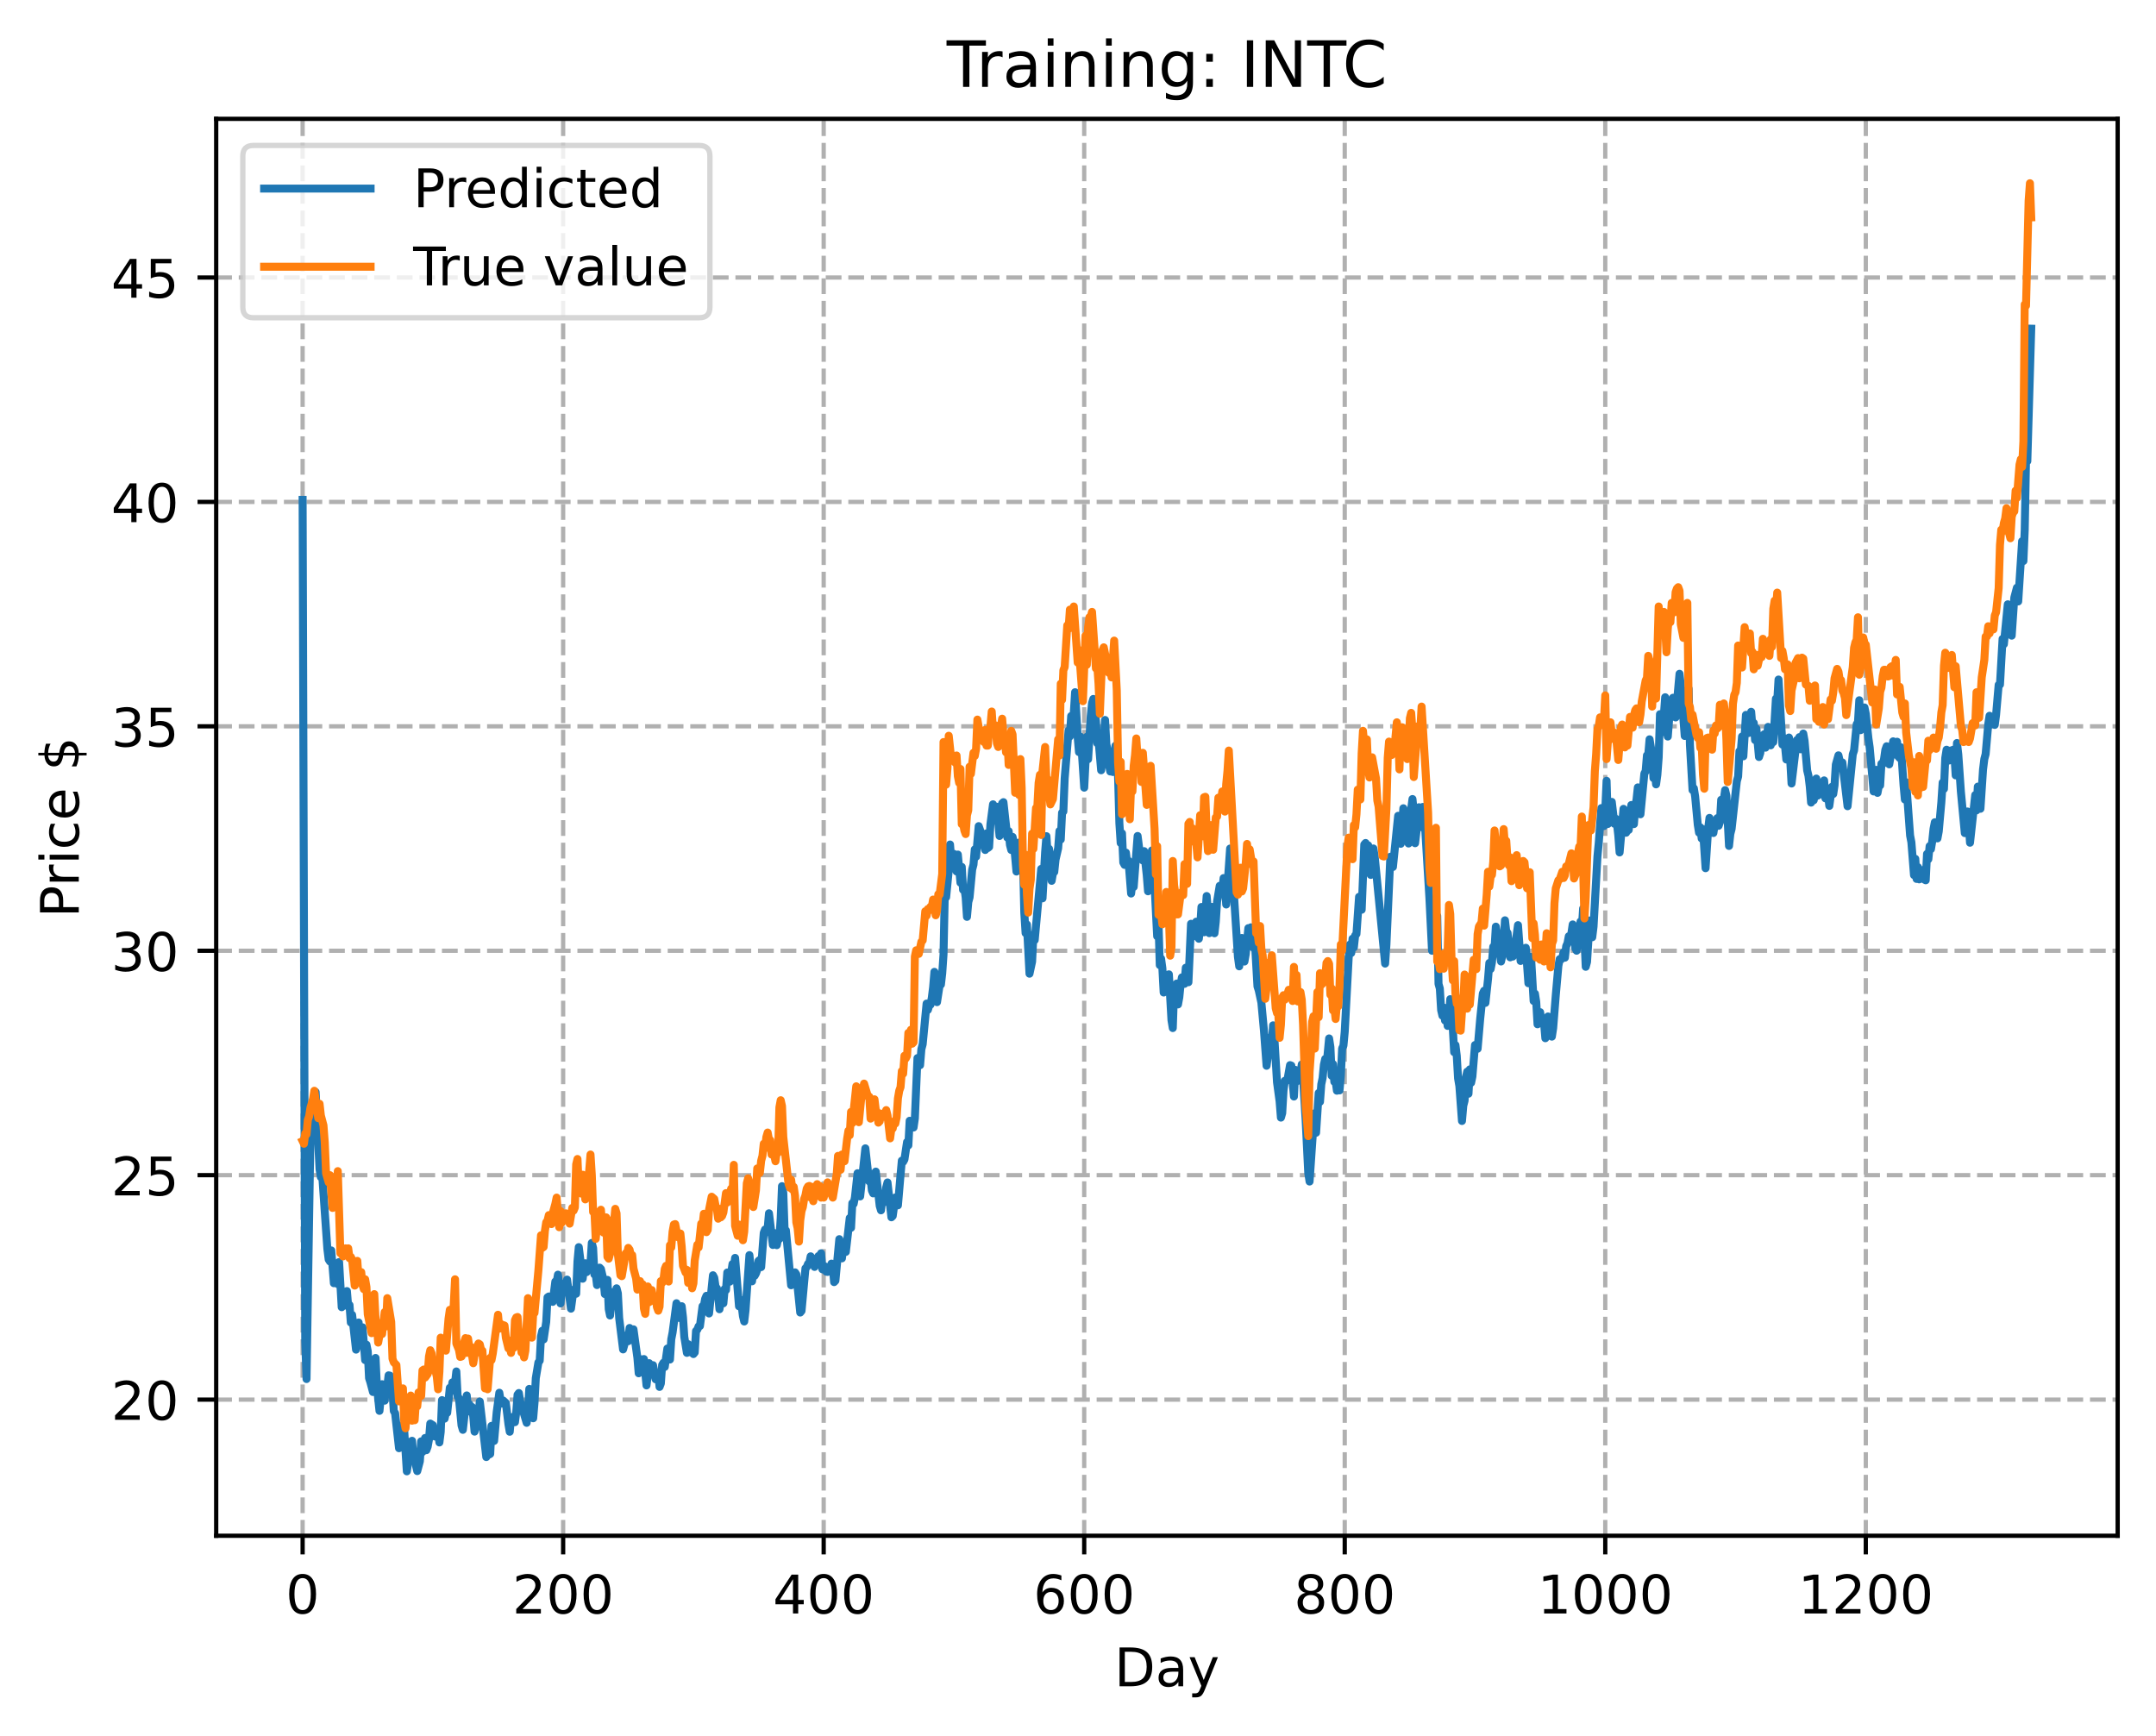 <?xml version="1.0" encoding="utf-8" standalone="no"?>
<!DOCTYPE svg PUBLIC "-//W3C//DTD SVG 1.1//EN"
  "http://www.w3.org/Graphics/SVG/1.1/DTD/svg11.dtd">
<!-- Created with matplotlib (https://matplotlib.org/) -->
<svg height="325.986pt" version="1.1" viewBox="0 0 404.923 325.986" width="404.923pt" xmlns="http://www.w3.org/2000/svg" xmlns:xlink="http://www.w3.org/1999/xlink">
 <defs>
  <style type="text/css">
*{stroke-linecap:butt;stroke-linejoin:round;}
  </style>
 </defs>
 <g id="figure_1">
  <g id="patch_1">
   <path d="M 0 325.986 
L 404.923 325.986 
L 404.923 0 
L 0 0 
z
" style="fill:#ffffff;"/>
  </g>
  <g id="axes_1">
   <g id="patch_2">
    <path d="M 40.603 288.43 
L 397.723 288.43 
L 397.723 22.318 
L 40.603 22.318 
z
" style="fill:#ffffff;"/>
   </g>
   <g id="matplotlib.axis_1">
    <g id="xtick_1">
     <g id="line2d_1">
      <path clip-path="url(#p8afe6ed4aa)" d="M 56.836 288.43 
L 56.836 22.318 
" style="fill:none;stroke:#b0b0b0;stroke-dasharray:2.96,1.28;stroke-dashoffset:0;stroke-width:0.8;"/>
     </g>
     <g id="line2d_2">
      <defs>
       <path d="M 0 0 
L 0 3.5 
" id="made1733303" style="stroke:#000000;stroke-width:0.8;"/>
      </defs>
      <g>
       <use style="stroke:#000000;stroke-width:0.8;" x="56.836" xlink:href="#made1733303" y="288.43"/>
      </g>
     </g>
     <g id="text_1">
      <!-- 0 -->
      <defs>
       <path d="M 31.781 66.406 
Q 24.172 66.406 20.328 58.906 
Q 16.5 51.422 16.5 36.375 
Q 16.5 21.391 20.328 13.891 
Q 24.172 6.391 31.781 6.391 
Q 39.453 6.391 43.281 13.891 
Q 47.125 21.391 47.125 36.375 
Q 47.125 51.422 43.281 58.906 
Q 39.453 66.406 31.781 66.406 
z
M 31.781 74.219 
Q 44.047 74.219 50.516 64.516 
Q 56.984 54.828 56.984 36.375 
Q 56.984 17.969 50.516 8.266 
Q 44.047 -1.422 31.781 -1.422 
Q 19.531 -1.422 13.062 8.266 
Q 6.594 17.969 6.594 36.375 
Q 6.594 54.828 13.062 64.516 
Q 19.531 74.219 31.781 74.219 
z
" id="DejaVuSans-48"/>
      </defs>
      <g transform="translate(53.655 303.029)scale(0.1 -0.1)">
       <use xlink:href="#DejaVuSans-48"/>
      </g>
     </g>
    </g>
    <g id="xtick_2">
     <g id="line2d_3">
      <path clip-path="url(#p8afe6ed4aa)" d="M 105.766 288.43 
L 105.766 22.318 
" style="fill:none;stroke:#b0b0b0;stroke-dasharray:2.96,1.28;stroke-dashoffset:0;stroke-width:0.8;"/>
     </g>
     <g id="line2d_4">
      <g>
       <use style="stroke:#000000;stroke-width:0.8;" x="105.766" xlink:href="#made1733303" y="288.43"/>
      </g>
     </g>
     <g id="text_2">
      <!-- 200 -->
      <defs>
       <path d="M 19.188 8.297 
L 53.609 8.297 
L 53.609 0 
L 7.328 0 
L 7.328 8.297 
Q 12.938 14.109 22.625 23.891 
Q 32.328 33.688 34.812 36.531 
Q 39.547 41.844 41.422 45.531 
Q 43.312 49.219 43.312 52.781 
Q 43.312 58.594 39.234 62.25 
Q 35.156 65.922 28.609 65.922 
Q 23.969 65.922 18.812 64.312 
Q 13.672 62.703 7.812 59.422 
L 7.812 69.391 
Q 13.766 71.781 18.938 73 
Q 24.125 74.219 28.422 74.219 
Q 39.75 74.219 46.484 68.547 
Q 53.219 62.891 53.219 53.422 
Q 53.219 48.922 51.531 44.891 
Q 49.859 40.875 45.406 35.406 
Q 44.188 33.984 37.641 27.219 
Q 31.109 20.453 19.188 8.297 
z
" id="DejaVuSans-50"/>
      </defs>
      <g transform="translate(96.223 303.029)scale(0.1 -0.1)">
       <use xlink:href="#DejaVuSans-50"/>
       <use x="63.623" xlink:href="#DejaVuSans-48"/>
       <use x="127.246" xlink:href="#DejaVuSans-48"/>
      </g>
     </g>
    </g>
    <g id="xtick_3">
     <g id="line2d_5">
      <path clip-path="url(#p8afe6ed4aa)" d="M 154.697 288.43 
L 154.697 22.318 
" style="fill:none;stroke:#b0b0b0;stroke-dasharray:2.96,1.28;stroke-dashoffset:0;stroke-width:0.8;"/>
     </g>
     <g id="line2d_6">
      <g>
       <use style="stroke:#000000;stroke-width:0.8;" x="154.697" xlink:href="#made1733303" y="288.43"/>
      </g>
     </g>
     <g id="text_3">
      <!-- 400 -->
      <defs>
       <path d="M 37.797 64.312 
L 12.891 25.391 
L 37.797 25.391 
z
M 35.203 72.906 
L 47.609 72.906 
L 47.609 25.391 
L 58.016 25.391 
L 58.016 17.188 
L 47.609 17.188 
L 47.609 0 
L 37.797 0 
L 37.797 17.188 
L 4.891 17.188 
L 4.891 26.703 
z
" id="DejaVuSans-52"/>
      </defs>
      <g transform="translate(145.153 303.029)scale(0.1 -0.1)">
       <use xlink:href="#DejaVuSans-52"/>
       <use x="63.623" xlink:href="#DejaVuSans-48"/>
       <use x="127.246" xlink:href="#DejaVuSans-48"/>
      </g>
     </g>
    </g>
    <g id="xtick_4">
     <g id="line2d_7">
      <path clip-path="url(#p8afe6ed4aa)" d="M 203.628 288.43 
L 203.628 22.318 
" style="fill:none;stroke:#b0b0b0;stroke-dasharray:2.96,1.28;stroke-dashoffset:0;stroke-width:0.8;"/>
     </g>
     <g id="line2d_8">
      <g>
       <use style="stroke:#000000;stroke-width:0.8;" x="203.628" xlink:href="#made1733303" y="288.43"/>
      </g>
     </g>
     <g id="text_4">
      <!-- 600 -->
      <defs>
       <path d="M 33.016 40.375 
Q 26.375 40.375 22.484 35.828 
Q 18.609 31.297 18.609 23.391 
Q 18.609 15.531 22.484 10.953 
Q 26.375 6.391 33.016 6.391 
Q 39.656 6.391 43.531 10.953 
Q 47.406 15.531 47.406 23.391 
Q 47.406 31.297 43.531 35.828 
Q 39.656 40.375 33.016 40.375 
z
M 52.594 71.297 
L 52.594 62.312 
Q 48.875 64.062 45.094 64.984 
Q 41.312 65.922 37.594 65.922 
Q 27.828 65.922 22.672 59.328 
Q 17.531 52.734 16.797 39.406 
Q 19.672 43.656 24.016 45.922 
Q 28.375 48.188 33.594 48.188 
Q 44.578 48.188 50.953 41.516 
Q 57.328 34.859 57.328 23.391 
Q 57.328 12.156 50.688 5.359 
Q 44.047 -1.422 33.016 -1.422 
Q 20.359 -1.422 13.672 8.266 
Q 6.984 17.969 6.984 36.375 
Q 6.984 53.656 15.188 63.938 
Q 23.391 74.219 37.203 74.219 
Q 40.922 74.219 44.703 73.484 
Q 48.484 72.75 52.594 71.297 
z
" id="DejaVuSans-54"/>
      </defs>
      <g transform="translate(194.084 303.029)scale(0.1 -0.1)">
       <use xlink:href="#DejaVuSans-54"/>
       <use x="63.623" xlink:href="#DejaVuSans-48"/>
       <use x="127.246" xlink:href="#DejaVuSans-48"/>
      </g>
     </g>
    </g>
    <g id="xtick_5">
     <g id="line2d_9">
      <path clip-path="url(#p8afe6ed4aa)" d="M 252.558 288.43 
L 252.558 22.318 
" style="fill:none;stroke:#b0b0b0;stroke-dasharray:2.96,1.28;stroke-dashoffset:0;stroke-width:0.8;"/>
     </g>
     <g id="line2d_10">
      <g>
       <use style="stroke:#000000;stroke-width:0.8;" x="252.558" xlink:href="#made1733303" y="288.43"/>
      </g>
     </g>
     <g id="text_5">
      <!-- 800 -->
      <defs>
       <path d="M 31.781 34.625 
Q 24.75 34.625 20.719 30.859 
Q 16.703 27.094 16.703 20.516 
Q 16.703 13.922 20.719 10.156 
Q 24.75 6.391 31.781 6.391 
Q 38.812 6.391 42.859 10.172 
Q 46.922 13.969 46.922 20.516 
Q 46.922 27.094 42.891 30.859 
Q 38.875 34.625 31.781 34.625 
z
M 21.922 38.812 
Q 15.578 40.375 12.031 44.719 
Q 8.5 49.078 8.5 55.328 
Q 8.5 64.062 14.719 69.141 
Q 20.953 74.219 31.781 74.219 
Q 42.672 74.219 48.875 69.141 
Q 55.078 64.062 55.078 55.328 
Q 55.078 49.078 51.531 44.719 
Q 48 40.375 41.703 38.812 
Q 48.828 37.156 52.797 32.312 
Q 56.781 27.484 56.781 20.516 
Q 56.781 9.906 50.312 4.234 
Q 43.844 -1.422 31.781 -1.422 
Q 19.734 -1.422 13.25 4.234 
Q 6.781 9.906 6.781 20.516 
Q 6.781 27.484 10.781 32.312 
Q 14.797 37.156 21.922 38.812 
z
M 18.312 54.391 
Q 18.312 48.734 21.844 45.562 
Q 25.391 42.391 31.781 42.391 
Q 38.141 42.391 41.719 45.562 
Q 45.312 48.734 45.312 54.391 
Q 45.312 60.062 41.719 63.234 
Q 38.141 66.406 31.781 66.406 
Q 25.391 66.406 21.844 63.234 
Q 18.312 60.062 18.312 54.391 
z
" id="DejaVuSans-56"/>
      </defs>
      <g transform="translate(243.015 303.029)scale(0.1 -0.1)">
       <use xlink:href="#DejaVuSans-56"/>
       <use x="63.623" xlink:href="#DejaVuSans-48"/>
       <use x="127.246" xlink:href="#DejaVuSans-48"/>
      </g>
     </g>
    </g>
    <g id="xtick_6">
     <g id="line2d_11">
      <path clip-path="url(#p8afe6ed4aa)" d="M 301.489 288.43 
L 301.489 22.318 
" style="fill:none;stroke:#b0b0b0;stroke-dasharray:2.96,1.28;stroke-dashoffset:0;stroke-width:0.8;"/>
     </g>
     <g id="line2d_12">
      <g>
       <use style="stroke:#000000;stroke-width:0.8;" x="301.489" xlink:href="#made1733303" y="288.43"/>
      </g>
     </g>
     <g id="text_6">
      <!-- 1000 -->
      <defs>
       <path d="M 12.406 8.297 
L 28.516 8.297 
L 28.516 63.922 
L 10.984 60.406 
L 10.984 69.391 
L 28.422 72.906 
L 38.281 72.906 
L 38.281 8.297 
L 54.391 8.297 
L 54.391 0 
L 12.406 0 
z
" id="DejaVuSans-49"/>
      </defs>
      <g transform="translate(288.764 303.029)scale(0.1 -0.1)">
       <use xlink:href="#DejaVuSans-49"/>
       <use x="63.623" xlink:href="#DejaVuSans-48"/>
       <use x="127.246" xlink:href="#DejaVuSans-48"/>
       <use x="190.869" xlink:href="#DejaVuSans-48"/>
      </g>
     </g>
    </g>
    <g id="xtick_7">
     <g id="line2d_13">
      <path clip-path="url(#p8afe6ed4aa)" d="M 350.419 288.43 
L 350.419 22.318 
" style="fill:none;stroke:#b0b0b0;stroke-dasharray:2.96,1.28;stroke-dashoffset:0;stroke-width:0.8;"/>
     </g>
     <g id="line2d_14">
      <g>
       <use style="stroke:#000000;stroke-width:0.8;" x="350.419" xlink:href="#made1733303" y="288.43"/>
      </g>
     </g>
     <g id="text_7">
      <!-- 1200 -->
      <g transform="translate(337.694 303.029)scale(0.1 -0.1)">
       <use xlink:href="#DejaVuSans-49"/>
       <use x="63.623" xlink:href="#DejaVuSans-50"/>
       <use x="127.246" xlink:href="#DejaVuSans-48"/>
       <use x="190.869" xlink:href="#DejaVuSans-48"/>
      </g>
     </g>
    </g>
    <g id="text_8">
     <!-- Day -->
     <defs>
      <path d="M 19.672 64.797 
L 19.672 8.109 
L 31.594 8.109 
Q 46.688 8.109 53.688 14.938 
Q 60.688 21.781 60.688 36.531 
Q 60.688 51.172 53.688 57.984 
Q 46.688 64.797 31.594 64.797 
z
M 9.812 72.906 
L 30.078 72.906 
Q 51.266 72.906 61.172 64.094 
Q 71.094 55.281 71.094 36.531 
Q 71.094 17.672 61.125 8.828 
Q 51.172 0 30.078 0 
L 9.812 0 
z
" id="DejaVuSans-68"/>
      <path d="M 34.281 27.484 
Q 23.391 27.484 19.188 25 
Q 14.984 22.516 14.984 16.5 
Q 14.984 11.719 18.141 8.906 
Q 21.297 6.109 26.703 6.109 
Q 34.188 6.109 38.703 11.406 
Q 43.219 16.703 43.219 25.484 
L 43.219 27.484 
z
M 52.203 31.203 
L 52.203 0 
L 43.219 0 
L 43.219 8.297 
Q 40.141 3.328 35.547 0.953 
Q 30.953 -1.422 24.312 -1.422 
Q 15.922 -1.422 10.953 3.297 
Q 6 8.016 6 15.922 
Q 6 25.141 12.172 29.828 
Q 18.359 34.516 30.609 34.516 
L 43.219 34.516 
L 43.219 35.406 
Q 43.219 41.609 39.141 45 
Q 35.062 48.391 27.688 48.391 
Q 23 48.391 18.547 47.266 
Q 14.109 46.141 10.016 43.891 
L 10.016 52.203 
Q 14.938 54.109 19.578 55.047 
Q 24.219 56 28.609 56 
Q 40.484 56 46.344 49.844 
Q 52.203 43.703 52.203 31.203 
z
" id="DejaVuSans-97"/>
      <path d="M 32.172 -5.078 
Q 28.375 -14.844 24.75 -17.812 
Q 21.141 -20.797 15.094 -20.797 
L 7.906 -20.797 
L 7.906 -13.281 
L 13.188 -13.281 
Q 16.891 -13.281 18.938 -11.516 
Q 21 -9.766 23.484 -3.219 
L 25.094 0.875 
L 2.984 54.688 
L 12.5 54.688 
L 29.594 11.922 
L 46.688 54.688 
L 56.203 54.688 
z
" id="DejaVuSans-121"/>
     </defs>
     <g transform="translate(209.29 316.707)scale(0.1 -0.1)">
      <use xlink:href="#DejaVuSans-68"/>
      <use x="77.002" xlink:href="#DejaVuSans-97"/>
      <use x="138.281" xlink:href="#DejaVuSans-121"/>
     </g>
    </g>
   </g>
   <g id="matplotlib.axis_2">
    <g id="ytick_1">
     <g id="line2d_15">
      <path clip-path="url(#p8afe6ed4aa)" d="M 40.603 262.861 
L 397.723 262.861 
" style="fill:none;stroke:#b0b0b0;stroke-dasharray:2.96,1.28;stroke-dashoffset:0;stroke-width:0.8;"/>
     </g>
     <g id="line2d_16">
      <defs>
       <path d="M 0 0 
L -3.5 0 
" id="m533945e9d6" style="stroke:#000000;stroke-width:0.8;"/>
      </defs>
      <g>
       <use style="stroke:#000000;stroke-width:0.8;" x="40.603" xlink:href="#m533945e9d6" y="262.861"/>
      </g>
     </g>
     <g id="text_9">
      <!-- 20 -->
      <g transform="translate(20.878 266.66)scale(0.1 -0.1)">
       <use xlink:href="#DejaVuSans-50"/>
       <use x="63.623" xlink:href="#DejaVuSans-48"/>
      </g>
     </g>
    </g>
    <g id="ytick_2">
     <g id="line2d_17">
      <path clip-path="url(#p8afe6ed4aa)" d="M 40.603 220.712 
L 397.723 220.712 
" style="fill:none;stroke:#b0b0b0;stroke-dasharray:2.96,1.28;stroke-dashoffset:0;stroke-width:0.8;"/>
     </g>
     <g id="line2d_18">
      <g>
       <use style="stroke:#000000;stroke-width:0.8;" x="40.603" xlink:href="#m533945e9d6" y="220.712"/>
      </g>
     </g>
     <g id="text_10">
      <!-- 25 -->
      <defs>
       <path d="M 10.797 72.906 
L 49.516 72.906 
L 49.516 64.594 
L 19.828 64.594 
L 19.828 46.734 
Q 21.969 47.469 24.109 47.828 
Q 26.266 48.188 28.422 48.188 
Q 40.625 48.188 47.75 41.5 
Q 54.891 34.812 54.891 23.391 
Q 54.891 11.625 47.562 5.094 
Q 40.234 -1.422 26.906 -1.422 
Q 22.312 -1.422 17.547 -0.641 
Q 12.797 0.141 7.719 1.703 
L 7.719 11.625 
Q 12.109 9.234 16.797 8.062 
Q 21.484 6.891 26.703 6.891 
Q 35.156 6.891 40.078 11.328 
Q 45.016 15.766 45.016 23.391 
Q 45.016 31 40.078 35.438 
Q 35.156 39.891 26.703 39.891 
Q 22.75 39.891 18.812 39.016 
Q 14.891 38.141 10.797 36.281 
z
" id="DejaVuSans-53"/>
      </defs>
      <g transform="translate(20.878 224.512)scale(0.1 -0.1)">
       <use xlink:href="#DejaVuSans-50"/>
       <use x="63.623" xlink:href="#DejaVuSans-53"/>
      </g>
     </g>
    </g>
    <g id="ytick_3">
     <g id="line2d_19">
      <path clip-path="url(#p8afe6ed4aa)" d="M 40.603 178.563 
L 397.723 178.563 
" style="fill:none;stroke:#b0b0b0;stroke-dasharray:2.96,1.28;stroke-dashoffset:0;stroke-width:0.8;"/>
     </g>
     <g id="line2d_20">
      <g>
       <use style="stroke:#000000;stroke-width:0.8;" x="40.603" xlink:href="#m533945e9d6" y="178.563"/>
      </g>
     </g>
     <g id="text_11">
      <!-- 30 -->
      <defs>
       <path d="M 40.578 39.312 
Q 47.656 37.797 51.625 33 
Q 55.609 28.219 55.609 21.188 
Q 55.609 10.406 48.188 4.484 
Q 40.766 -1.422 27.094 -1.422 
Q 22.516 -1.422 17.656 -0.516 
Q 12.797 0.391 7.625 2.203 
L 7.625 11.719 
Q 11.719 9.328 16.594 8.109 
Q 21.484 6.891 26.812 6.891 
Q 36.078 6.891 40.938 10.547 
Q 45.797 14.203 45.797 21.188 
Q 45.797 27.641 41.281 31.266 
Q 36.766 34.906 28.719 34.906 
L 20.219 34.906 
L 20.219 43.016 
L 29.109 43.016 
Q 36.375 43.016 40.234 45.922 
Q 44.094 48.828 44.094 54.297 
Q 44.094 59.906 40.109 62.906 
Q 36.141 65.922 28.719 65.922 
Q 24.656 65.922 20.016 65.031 
Q 15.375 64.156 9.812 62.312 
L 9.812 71.094 
Q 15.438 72.656 20.344 73.438 
Q 25.25 74.219 29.594 74.219 
Q 40.828 74.219 47.359 69.109 
Q 53.906 64.016 53.906 55.328 
Q 53.906 49.266 50.438 45.094 
Q 46.969 40.922 40.578 39.312 
z
" id="DejaVuSans-51"/>
      </defs>
      <g transform="translate(20.878 182.363)scale(0.1 -0.1)">
       <use xlink:href="#DejaVuSans-51"/>
       <use x="63.623" xlink:href="#DejaVuSans-48"/>
      </g>
     </g>
    </g>
    <g id="ytick_4">
     <g id="line2d_21">
      <path clip-path="url(#p8afe6ed4aa)" d="M 40.603 136.414 
L 397.723 136.414 
" style="fill:none;stroke:#b0b0b0;stroke-dasharray:2.96,1.28;stroke-dashoffset:0;stroke-width:0.8;"/>
     </g>
     <g id="line2d_22">
      <g>
       <use style="stroke:#000000;stroke-width:0.8;" x="40.603" xlink:href="#m533945e9d6" y="136.414"/>
      </g>
     </g>
     <g id="text_12">
      <!-- 35 -->
      <g transform="translate(20.878 140.214)scale(0.1 -0.1)">
       <use xlink:href="#DejaVuSans-51"/>
       <use x="63.623" xlink:href="#DejaVuSans-53"/>
      </g>
     </g>
    </g>
    <g id="ytick_5">
     <g id="line2d_23">
      <path clip-path="url(#p8afe6ed4aa)" d="M 40.603 94.266 
L 397.723 94.266 
" style="fill:none;stroke:#b0b0b0;stroke-dasharray:2.96,1.28;stroke-dashoffset:0;stroke-width:0.8;"/>
     </g>
     <g id="line2d_24">
      <g>
       <use style="stroke:#000000;stroke-width:0.8;" x="40.603" xlink:href="#m533945e9d6" y="94.266"/>
      </g>
     </g>
     <g id="text_13">
      <!-- 40 -->
      <g transform="translate(20.878 98.065)scale(0.1 -0.1)">
       <use xlink:href="#DejaVuSans-52"/>
       <use x="63.623" xlink:href="#DejaVuSans-48"/>
      </g>
     </g>
    </g>
    <g id="ytick_6">
     <g id="line2d_25">
      <path clip-path="url(#p8afe6ed4aa)" d="M 40.603 52.117 
L 397.723 52.117 
" style="fill:none;stroke:#b0b0b0;stroke-dasharray:2.96,1.28;stroke-dashoffset:0;stroke-width:0.8;"/>
     </g>
     <g id="line2d_26">
      <g>
       <use style="stroke:#000000;stroke-width:0.8;" x="40.603" xlink:href="#m533945e9d6" y="52.117"/>
      </g>
     </g>
     <g id="text_14">
      <!-- 45 -->
      <g transform="translate(20.878 55.916)scale(0.1 -0.1)">
       <use xlink:href="#DejaVuSans-52"/>
       <use x="63.623" xlink:href="#DejaVuSans-53"/>
      </g>
     </g>
    </g>
    <g id="text_15">
     <!-- Price $ -->
     <defs>
      <path d="M 19.672 64.797 
L 19.672 37.406 
L 32.078 37.406 
Q 38.969 37.406 42.719 40.969 
Q 46.484 44.531 46.484 51.125 
Q 46.484 57.672 42.719 61.234 
Q 38.969 64.797 32.078 64.797 
z
M 9.812 72.906 
L 32.078 72.906 
Q 44.344 72.906 50.609 67.359 
Q 56.891 61.812 56.891 51.125 
Q 56.891 40.328 50.609 34.812 
Q 44.344 29.297 32.078 29.297 
L 19.672 29.297 
L 19.672 0 
L 9.812 0 
z
" id="DejaVuSans-80"/>
      <path d="M 41.109 46.297 
Q 39.594 47.172 37.812 47.578 
Q 36.031 48 33.891 48 
Q 26.266 48 22.188 43.047 
Q 18.109 38.094 18.109 28.812 
L 18.109 0 
L 9.078 0 
L 9.078 54.688 
L 18.109 54.688 
L 18.109 46.188 
Q 20.953 51.172 25.484 53.578 
Q 30.031 56 36.531 56 
Q 37.453 56 38.578 55.875 
Q 39.703 55.766 41.062 55.516 
z
" id="DejaVuSans-114"/>
      <path d="M 9.422 54.688 
L 18.406 54.688 
L 18.406 0 
L 9.422 0 
z
M 9.422 75.984 
L 18.406 75.984 
L 18.406 64.594 
L 9.422 64.594 
z
" id="DejaVuSans-105"/>
      <path d="M 48.781 52.594 
L 48.781 44.188 
Q 44.969 46.297 41.141 47.344 
Q 37.312 48.391 33.406 48.391 
Q 24.656 48.391 19.812 42.844 
Q 14.984 37.312 14.984 27.297 
Q 14.984 17.281 19.812 11.734 
Q 24.656 6.203 33.406 6.203 
Q 37.312 6.203 41.141 7.25 
Q 44.969 8.297 48.781 10.406 
L 48.781 2.094 
Q 45.016 0.344 40.984 -0.531 
Q 36.969 -1.422 32.422 -1.422 
Q 20.062 -1.422 12.781 6.344 
Q 5.516 14.109 5.516 27.297 
Q 5.516 40.672 12.859 48.328 
Q 20.219 56 33.016 56 
Q 37.156 56 41.109 55.141 
Q 45.062 54.297 48.781 52.594 
z
" id="DejaVuSans-99"/>
      <path d="M 56.203 29.594 
L 56.203 25.203 
L 14.891 25.203 
Q 15.484 15.922 20.484 11.062 
Q 25.484 6.203 34.422 6.203 
Q 39.594 6.203 44.453 7.469 
Q 49.312 8.734 54.109 11.281 
L 54.109 2.781 
Q 49.266 0.734 44.188 -0.344 
Q 39.109 -1.422 33.891 -1.422 
Q 20.797 -1.422 13.156 6.188 
Q 5.516 13.812 5.516 26.812 
Q 5.516 40.234 12.766 48.109 
Q 20.016 56 32.328 56 
Q 43.359 56 49.781 48.891 
Q 56.203 41.797 56.203 29.594 
z
M 47.219 32.234 
Q 47.125 39.594 43.094 43.984 
Q 39.062 48.391 32.422 48.391 
Q 24.906 48.391 20.391 44.141 
Q 15.875 39.891 15.188 32.172 
z
" id="DejaVuSans-101"/>
      <path id="DejaVuSans-32"/>
      <path d="M 33.797 -14.703 
L 28.906 -14.703 
L 28.859 0 
Q 23.734 0.094 18.609 1.188 
Q 13.484 2.297 8.297 4.5 
L 8.297 13.281 
Q 13.281 10.156 18.375 8.562 
Q 23.484 6.984 28.906 6.938 
L 28.906 29.203 
Q 18.109 30.953 13.203 35.156 
Q 8.297 39.359 8.297 46.688 
Q 8.297 54.641 13.625 59.219 
Q 18.953 63.812 28.906 64.5 
L 28.906 75.984 
L 33.797 75.984 
L 33.797 64.656 
Q 38.328 64.453 42.578 63.688 
Q 46.828 62.938 50.875 61.625 
L 50.875 53.078 
Q 46.828 55.125 42.547 56.25 
Q 38.281 57.375 33.797 57.562 
L 33.797 36.719 
Q 44.875 35.016 50.094 30.609 
Q 55.328 26.219 55.328 18.609 
Q 55.328 10.359 49.781 5.594 
Q 44.234 0.828 33.797 0.094 
z
M 28.906 37.594 
L 28.906 57.625 
Q 23.25 56.984 20.266 54.391 
Q 17.281 51.812 17.281 47.516 
Q 17.281 43.312 20.031 40.969 
Q 22.797 38.625 28.906 37.594 
z
M 33.797 28.219 
L 33.797 7.078 
Q 39.984 7.906 43.141 10.594 
Q 46.297 13.281 46.297 17.672 
Q 46.297 21.969 43.281 24.5 
Q 40.281 27.047 33.797 28.219 
z
" id="DejaVuSans-36"/>
     </defs>
     <g transform="translate(14.798 172.342)rotate(-90)scale(0.1 -0.1)">
      <use xlink:href="#DejaVuSans-80"/>
      <use x="58.553" xlink:href="#DejaVuSans-114"/>
      <use x="99.666" xlink:href="#DejaVuSans-105"/>
      <use x="127.449" xlink:href="#DejaVuSans-99"/>
      <use x="182.43" xlink:href="#DejaVuSans-101"/>
      <use x="243.953" xlink:href="#DejaVuSans-32"/>
      <use x="275.74" xlink:href="#DejaVuSans-36"/>
     </g>
    </g>
   </g>
   <g id="line2d_27">
    <path clip-path="url(#p8afe6ed4aa)" d="M 56.836 93.88 
L 57.325 251.76 
L 57.57 259.001 
L 58.304 213.153 
L 58.548 211.639 
L 59.038 205.95 
L 59.282 205.103 
L 60.016 219.588 
L 60.261 221.076 
L 60.506 220.591 
L 61.484 234.567 
L 61.729 236.551 
L 61.974 236.929 
L 62.218 234.845 
L 62.708 241.004 
L 62.952 238.57 
L 63.197 239.028 
L 63.441 241.173 
L 63.686 237.028 
L 64.175 245.51 
L 64.42 243.346 
L 64.665 244.551 
L 64.909 244.789 
L 65.154 242.482 
L 65.399 245.407 
L 65.643 245.101 
L 65.888 248.39 
L 66.133 246.95 
L 66.867 253.477 
L 67.111 252.429 
L 67.356 248.384 
L 67.601 251.967 
L 67.845 252.088 
L 68.09 249.291 
L 68.579 255.444 
L 68.824 252.543 
L 69.069 253.79 
L 69.313 258.832 
L 69.558 259.587 
L 70.047 261.436 
L 70.292 259.513 
L 70.536 255.043 
L 70.781 260.306 
L 71.27 264.978 
L 71.76 259.972 
L 72.249 263.062 
L 72.494 259.929 
L 72.738 260.404 
L 72.983 258.306 
L 73.228 258.363 
L 73.472 260.636 
L 73.717 261.394 
L 73.962 265.003 
L 74.206 265.42 
L 74.94 271.992 
L 75.185 271.088 
L 75.674 267.67 
L 75.919 268.735 
L 76.408 276.334 
L 76.653 274.655 
L 76.897 272.06 
L 77.142 270.763 
L 77.387 270.6 
L 77.631 273.468 
L 77.876 272.937 
L 78.121 275.256 
L 78.365 276.291 
L 78.855 274.446 
L 79.099 270.707 
L 79.344 272.705 
L 79.589 272.252 
L 79.833 270.072 
L 80.078 272.361 
L 80.323 271.7 
L 80.567 270.326 
L 80.812 267.365 
L 81.301 267.664 
L 81.546 269.741 
L 81.79 269.807 
L 82.035 269.02 
L 82.28 269.067 
L 82.524 270.911 
L 82.769 268.934 
L 83.014 262.96 
L 83.258 264.198 
L 83.503 266.443 
L 83.748 265.285 
L 83.992 265.342 
L 84.482 260.649 
L 84.726 261.303 
L 84.971 259.629 
L 85.216 259.551 
L 85.46 259.759 
L 85.705 257.578 
L 85.95 262.302 
L 86.194 262.591 
L 86.684 267.726 
L 86.928 268.54 
L 87.662 262.081 
L 87.907 264.76 
L 88.151 263.722 
L 88.396 265.159 
L 88.641 264.239 
L 88.885 266.058 
L 89.13 268.876 
L 89.864 265.838 
L 90.109 263.214 
L 91.332 273.653 
L 91.577 272.443 
L 91.821 273.208 
L 92.066 273.068 
L 92.311 267.795 
L 92.8 270.628 
L 93.289 265.182 
L 93.778 261.576 
L 94.023 263.073 
L 94.268 263.603 
L 94.512 263.042 
L 95.002 263.494 
L 95.491 267.481 
L 95.736 268.901 
L 95.98 266.222 
L 96.225 267.227 
L 96.47 266.056 
L 96.714 267.103 
L 96.959 265.236 
L 97.204 261.942 
L 97.448 261.629 
L 97.693 263.165 
L 98.916 267.226 
L 99.161 264.952 
L 99.405 260.855 
L 99.65 261.598 
L 100.139 266.368 
L 100.384 263.47 
L 100.629 258.84 
L 101.118 255.883 
L 101.363 255.559 
L 101.607 251 
L 101.852 249.928 
L 102.097 251.56 
L 102.586 248.268 
L 102.831 243.66 
L 103.075 243.496 
L 103.32 243.689 
L 103.809 244.508 
L 104.299 240.692 
L 104.543 240.822 
L 104.788 239.4 
L 105.032 241.45 
L 105.277 244.796 
L 105.522 241.907 
L 105.766 241.115 
L 106.256 242.683 
L 106.5 240.328 
L 107.234 245.783 
L 107.724 242.235 
L 107.968 242.919 
L 108.213 242.977 
L 108.458 236.9 
L 108.702 234.228 
L 109.436 240.16 
L 109.681 237.987 
L 109.926 237.259 
L 110.17 238.924 
L 110.415 237.357 
L 110.904 237.173 
L 111.149 233.435 
L 111.393 234.398 
L 111.638 239.364 
L 111.883 239.279 
L 112.127 241.351 
L 112.617 238.082 
L 112.861 238.336 
L 113.351 240.436 
L 113.595 243.039 
L 113.84 242.662 
L 114.085 240.378 
L 114.329 245.867 
L 114.574 247.064 
L 115.063 242.682 
L 115.308 244.667 
L 115.553 244.166 
L 115.797 241.962 
L 116.042 242.896 
L 116.287 247.549 
L 117.02 253.436 
L 117.754 250.767 
L 117.999 251.895 
L 118.244 249.411 
L 118.733 251.658 
L 118.978 249.667 
L 119.712 255.012 
L 119.956 257.921 
L 120.201 256.094 
L 120.446 255.293 
L 120.69 256.631 
L 120.935 255.249 
L 121.424 260.197 
L 121.914 256.018 
L 122.158 256.909 
L 122.648 256.4 
L 123.137 259.052 
L 123.626 257.944 
L 123.871 260.478 
L 124.115 259.838 
L 124.36 256.361 
L 124.605 255.943 
L 124.849 256.729 
L 125.339 253.271 
L 125.583 254.728 
L 125.828 255.333 
L 126.073 251.53 
L 126.317 250.279 
L 127.051 244.766 
L 127.296 245.866 
L 127.541 247.515 
L 127.785 247.552 
L 128.03 245.323 
L 128.275 247.426 
L 128.519 251.075 
L 129.008 254.085 
L 129.253 252.454 
L 129.742 254.006 
L 129.987 252.928 
L 130.232 254.308 
L 130.476 254.015 
L 130.721 249.981 
L 130.966 249.733 
L 131.21 249.097 
L 131.455 249.047 
L 131.944 245.324 
L 132.189 245.31 
L 132.434 243.941 
L 132.678 243.37 
L 132.923 245.79 
L 133.168 246.688 
L 133.902 239.508 
L 134.146 239.97 
L 134.391 241.679 
L 134.636 241.949 
L 134.88 243.4 
L 135.125 245.892 
L 135.369 244.386 
L 135.614 244.023 
L 135.859 244.78 
L 136.103 242.079 
L 136.348 242.292 
L 136.593 238.994 
L 136.837 240.596 
L 137.082 240.709 
L 137.571 237.399 
L 137.816 238.218 
L 138.061 236.252 
L 138.795 245.337 
L 139.039 244.077 
L 139.284 245.153 
L 139.529 247.168 
L 139.773 248.193 
L 140.018 246.115 
L 140.752 235.726 
L 141.241 240.648 
L 141.486 238.678 
L 141.73 239.616 
L 141.975 239.171 
L 142.22 238.481 
L 142.464 236.81 
L 142.709 236.621 
L 142.954 237.979 
L 143.443 231.546 
L 143.688 230.917 
L 143.932 231.413 
L 144.177 230.726 
L 144.422 227.869 
L 145.156 233.817 
L 145.4 231.577 
L 145.645 231.888 
L 145.89 233.856 
L 146.134 232.687 
L 146.379 232.693 
L 146.624 228.799 
L 146.868 222.778 
L 147.113 224.029 
L 147.357 231.111 
L 147.602 231.082 
L 148.581 241.387 
L 148.825 239.405 
L 149.07 239.371 
L 149.315 238.968 
L 149.559 239.344 
L 150.293 246.512 
L 150.538 246.208 
L 151.272 238.21 
L 151.517 237.975 
L 151.761 237.362 
L 152.006 237.143 
L 152.251 235.955 
L 152.495 237.439 
L 152.74 236.901 
L 152.984 237.942 
L 153.229 236.377 
L 153.474 236.457 
L 153.718 235.902 
L 153.963 237.175 
L 154.208 235.385 
L 154.452 238.385 
L 154.697 238.456 
L 154.942 237.846 
L 155.186 238.837 
L 155.431 238.885 
L 155.676 238.122 
L 155.92 238.126 
L 156.165 237.326 
L 156.41 237.949 
L 156.654 240.797 
L 156.899 240.539 
L 157.633 232.731 
L 157.878 234.157 
L 158.122 236.34 
L 158.367 234.383 
L 158.612 234.488 
L 158.856 235.121 
L 159.59 228.76 
L 159.835 230.604 
L 160.079 225.968 
L 160.324 226.103 
L 160.569 224.857 
L 161.058 220.347 
L 161.547 224.702 
L 162.526 215.675 
L 163.015 220.084 
L 163.26 221.888 
L 163.505 221.32 
L 163.749 223.578 
L 163.994 224.129 
L 164.239 220.408 
L 164.483 220.045 
L 164.972 224.306 
L 165.217 226.48 
L 165.462 227.315 
L 165.706 225.082 
L 165.951 224.894 
L 166.196 225.745 
L 166.44 223.019 
L 166.685 222.08 
L 167.419 228.621 
L 167.664 228.38 
L 168.153 224.905 
L 168.398 225.339 
L 168.642 226.379 
L 169.132 220.654 
L 169.376 217.983 
L 169.621 218.213 
L 169.866 217.767 
L 170.355 214.483 
L 170.6 215.116 
L 170.844 210.496 
L 171.089 211.254 
L 171.333 210.96 
L 171.578 211.755 
L 171.823 210.059 
L 172.312 198.723 
L 172.557 199.092 
L 172.801 200.057 
L 173.046 197.047 
L 173.291 196.121 
L 174.025 188.486 
L 174.269 189.671 
L 174.514 188.828 
L 174.759 188.698 
L 175.003 187.393 
L 175.248 185.443 
L 175.493 182.527 
L 175.737 186.382 
L 175.982 188.214 
L 176.471 185.057 
L 176.716 184.919 
L 176.96 182.816 
L 177.205 179.24 
L 177.45 167.458 
L 177.694 168.52 
L 178.184 163.466 
L 178.428 158.61 
L 178.673 161.852 
L 178.918 162.838 
L 179.162 160.375 
L 179.652 163.669 
L 179.896 160.5 
L 180.386 165.788 
L 180.63 162.814 
L 180.875 167.114 
L 181.12 166.785 
L 181.364 168.544 
L 181.609 172.197 
L 181.854 169.446 
L 182.098 168.533 
L 182.588 163.313 
L 182.832 162.385 
L 183.077 159.525 
L 183.321 160.896 
L 183.811 155.16 
L 184.545 157.256 
L 185.034 159.637 
L 185.279 156.525 
L 185.523 159.271 
L 185.768 159.074 
L 186.013 154.811 
L 186.502 151.061 
L 186.747 153.802 
L 186.991 153.144 
L 187.236 151.527 
L 187.725 157.006 
L 188.215 150.865 
L 188.459 150.658 
L 189.193 157.309 
L 189.438 156.106 
L 189.682 158.674 
L 189.927 159.639 
L 190.172 157.177 
L 190.416 158.269 
L 190.906 163.684 
L 191.395 158.251 
L 191.64 162.106 
L 191.884 159.966 
L 192.129 161.292 
L 192.374 171.392 
L 192.618 175.251 
L 192.863 173.634 
L 193.352 182.873 
L 193.842 180.596 
L 194.086 175.517 
L 194.331 176.561 
L 195.554 163.192 
L 195.799 168.72 
L 196.288 160.03 
L 196.533 157.045 
L 196.777 160.771 
L 197.022 159.414 
L 197.267 161.771 
L 197.511 165.431 
L 197.756 163.995 
L 198.001 163.773 
L 198.245 161.448 
L 198.735 159.311 
L 198.979 156.065 
L 199.224 157.676 
L 199.469 152.644 
L 199.713 152.409 
L 199.958 146.199 
L 200.692 137.192 
L 200.936 138.309 
L 201.181 134.474 
L 201.426 136.219 
L 201.67 133.949 
L 201.915 130.005 
L 202.404 138.462 
L 202.649 141.256 
L 202.894 138.346 
L 203.138 140.536 
L 203.628 147.929 
L 204.117 138.381 
L 204.362 142.586 
L 204.851 134.521 
L 205.096 132.068 
L 205.34 131.269 
L 205.83 135.382 
L 206.074 139.579 
L 206.319 138.994 
L 206.808 144.666 
L 207.053 142.975 
L 207.542 135.222 
L 207.787 139.755 
L 208.031 140.95 
L 208.276 143.575 
L 208.521 144.894 
L 208.765 142.586 
L 209.01 144.99 
L 209.499 140.053 
L 209.744 141.338 
L 209.989 145.963 
L 210.233 154.625 
L 210.478 158.332 
L 210.723 156.508 
L 210.967 161.981 
L 211.212 162.438 
L 211.457 160.128 
L 211.701 162.079 
L 211.946 161.671 
L 212.435 167.816 
L 212.68 165.804 
L 212.924 166.574 
L 213.658 157.007 
L 214.148 160.859 
L 214.392 159.866 
L 214.637 161.61 
L 214.882 159.86 
L 215.371 164.346 
L 215.616 167.394 
L 216.105 161.336 
L 216.35 159.721 
L 216.594 161.415 
L 217.328 175.836 
L 217.573 173.04 
L 217.818 181.263 
L 218.062 180.037 
L 218.307 181.829 
L 218.551 186.407 
L 218.796 185.26 
L 219.041 185.435 
L 219.53 182.993 
L 220.019 191.61 
L 220.264 193.082 
L 220.509 185.881 
L 220.753 186.076 
L 220.998 184.726 
L 221.243 188.643 
L 221.487 187.304 
L 221.732 184.87 
L 221.977 183.562 
L 222.221 183.577 
L 222.466 184.779 
L 222.711 181.747 
L 222.955 181.822 
L 223.2 184.478 
L 223.689 173.499 
L 223.934 175.971 
L 224.179 173.999 
L 224.423 174.617 
L 224.668 173.103 
L 225.157 176.309 
L 225.402 174.188 
L 225.646 170.343 
L 226.136 175.095 
L 226.625 168.286 
L 226.87 171.054 
L 227.114 175.259 
L 227.359 173.344 
L 227.604 170.328 
L 227.848 171.589 
L 228.093 175.278 
L 228.338 173.104 
L 228.582 169.318 
L 229.072 166.369 
L 229.316 167.657 
L 229.561 167.134 
L 229.806 164.918 
L 230.05 166.194 
L 230.295 169.88 
L 231.029 159.365 
L 231.273 161.482 
L 231.763 168.248 
L 232.497 179.702 
L 232.741 181.488 
L 232.986 177.93 
L 233.231 176.163 
L 233.475 179.554 
L 233.72 180.592 
L 233.965 179.195 
L 234.454 174.321 
L 234.699 176.326 
L 234.943 174.163 
L 235.188 175.521 
L 235.433 178.032 
L 235.677 176.786 
L 236.167 185.262 
L 236.411 186.019 
L 236.9 188.289 
L 237.39 193.618 
L 237.879 200.165 
L 238.124 198.311 
L 238.368 194.912 
L 238.613 197.221 
L 238.858 195.995 
L 239.102 192.571 
L 239.347 195.022 
L 239.836 203.236 
L 240.326 206.85 
L 240.57 209.902 
L 240.815 209.054 
L 241.06 204.815 
L 241.304 202.985 
L 241.549 203.028 
L 241.794 202.835 
L 242.283 200.045 
L 242.527 200.135 
L 243.017 205.941 
L 243.261 200.935 
L 243.506 203.126 
L 243.751 201.353 
L 243.995 202.41 
L 244.24 201.759 
L 244.485 199.908 
L 244.729 202.343 
L 245.219 210.452 
L 245.708 220.33 
L 245.953 221.906 
L 246.687 211.15 
L 246.931 209.077 
L 247.176 212.746 
L 247.665 205.275 
L 247.91 206.932 
L 248.155 203.648 
L 248.399 202.48 
L 248.644 199.972 
L 248.888 198.879 
L 249.133 200.196 
L 249.622 195.033 
L 249.867 196.656 
L 250.112 202.049 
L 250.356 199.854 
L 250.601 203.172 
L 250.846 203.02 
L 251.09 204.848 
L 251.335 203.567 
L 251.58 204.791 
L 251.824 202.008 
L 252.069 196.914 
L 252.314 196.399 
L 252.558 193.761 
L 253.292 179.95 
L 253.537 177.398 
L 253.782 178.984 
L 254.026 176.3 
L 254.271 177.947 
L 254.515 175.696 
L 254.76 175.418 
L 255.249 168.433 
L 255.739 170.86 
L 256.228 158.614 
L 256.473 158.324 
L 256.717 161.863 
L 256.962 158.763 
L 257.451 164.321 
L 257.696 162.569 
L 257.941 159.354 
L 258.185 160.862 
L 260.143 180.973 
L 260.387 177.406 
L 261.121 160.91 
L 261.366 161.528 
L 261.61 162.829 
L 262.589 153.221 
L 262.834 154.214 
L 263.078 158.475 
L 263.568 151.803 
L 263.812 154.665 
L 264.057 154.179 
L 264.302 154.915 
L 264.546 158.421 
L 264.791 156.695 
L 265.036 151.947 
L 265.28 150.067 
L 265.525 152.514 
L 265.77 158.366 
L 266.259 154.258 
L 266.503 151.612 
L 266.748 152.846 
L 266.993 155.354 
L 267.237 151.548 
L 267.482 152.659 
L 268.461 168.648 
L 268.95 178.562 
L 269.439 171.26 
L 269.684 174.053 
L 269.929 172.029 
L 270.173 184.791 
L 270.418 185.661 
L 270.663 189.719 
L 270.907 190.76 
L 271.152 189.229 
L 271.397 191.672 
L 271.641 190.467 
L 271.886 192.68 
L 272.131 192.009 
L 272.375 187.656 
L 272.62 188.985 
L 273.109 197.617 
L 273.354 196.282 
L 273.598 198.298 
L 273.843 202.527 
L 274.088 203.971 
L 274.577 210.533 
L 274.822 207.675 
L 275.066 206.726 
L 275.311 202.372 
L 275.556 201.271 
L 275.8 205.415 
L 276.045 200.845 
L 276.29 203.357 
L 276.534 202.181 
L 277.024 196.269 
L 277.268 196.805 
L 277.513 196.973 
L 278.002 191.311 
L 278.491 186.602 
L 278.736 186.073 
L 278.981 188.354 
L 279.47 183.865 
L 279.715 180.854 
L 279.959 181.993 
L 280.204 180.743 
L 280.449 177.81 
L 280.693 178.081 
L 280.938 174.035 
L 281.917 180.583 
L 282.161 179.449 
L 282.406 177.022 
L 282.651 172.848 
L 282.895 174.968 
L 283.14 175.201 
L 283.629 179.799 
L 283.874 178.185 
L 284.118 179.658 
L 284.363 179.225 
L 285.097 173.755 
L 285.586 180.482 
L 285.831 179.074 
L 286.076 179.204 
L 286.565 178.006 
L 287.054 184.666 
L 287.299 182.663 
L 287.544 179.716 
L 288.033 187.996 
L 288.278 186.619 
L 288.522 188.162 
L 288.767 192.374 
L 289.256 190.102 
L 289.501 191.871 
L 289.746 192.273 
L 289.99 192.125 
L 290.235 194.991 
L 290.479 194.584 
L 290.724 190.911 
L 290.969 193.215 
L 291.213 192.134 
L 291.458 194.694 
L 291.703 193.101 
L 292.192 186.945 
L 292.681 181.409 
L 292.926 180.129 
L 293.171 180.215 
L 293.415 179.88 
L 293.66 178.865 
L 293.905 179.866 
L 294.149 177.705 
L 294.394 177.156 
L 294.639 175.837 
L 294.883 176.354 
L 295.128 175.297 
L 295.373 173.623 
L 295.617 175.226 
L 295.862 178.093 
L 296.106 178.555 
L 296.84 173.084 
L 297.085 174.354 
L 297.33 170.627 
L 297.819 181.574 
L 298.064 180.663 
L 298.553 172.88 
L 299.042 176.032 
L 299.287 174.034 
L 300.021 160.847 
L 300.266 158.305 
L 300.755 151.77 
L 301 153.052 
L 301.244 155.138 
L 301.489 152.077 
L 301.734 146.647 
L 301.978 154.754 
L 302.223 152.822 
L 302.712 150.604 
L 303.201 154.711 
L 303.446 153.756 
L 303.691 154.735 
L 303.935 156.899 
L 304.18 160.1 
L 304.914 151.913 
L 305.159 153.543 
L 305.403 156.397 
L 305.648 155.123 
L 305.893 155.879 
L 306.382 151.193 
L 306.871 154.774 
L 307.116 151.504 
L 307.361 150.159 
L 307.605 147.882 
L 308.094 152.934 
L 308.828 145.286 
L 309.073 144.843 
L 309.318 141.86 
L 309.562 141.755 
L 309.807 138.853 
L 310.296 141.8 
L 310.541 146.141 
L 310.786 144.496 
L 311.03 147.313 
L 311.275 145.517 
L 311.52 142.264 
L 311.764 134.13 
L 312.254 137.521 
L 312.743 130.952 
L 313.232 138.331 
L 313.722 132.029 
L 313.966 133.441 
L 314.211 131.048 
L 314.455 132.541 
L 314.7 134.743 
L 315.434 126.547 
L 315.679 128.824 
L 315.923 132.978 
L 316.168 135.063 
L 316.413 138.225 
L 316.657 134.297 
L 316.902 134.858 
L 317.147 129.358 
L 317.391 139.927 
L 317.881 148.389 
L 318.125 148.046 
L 318.37 149.598 
L 318.859 154.887 
L 319.104 156.395 
L 319.349 155.389 
L 319.593 157.489 
L 319.838 155.738 
L 320.327 163.06 
L 320.816 155.617 
L 321.061 153.612 
L 321.306 155.419 
L 321.795 156.451 
L 322.04 154.895 
L 322.284 155.216 
L 322.529 153.659 
L 322.774 155.099 
L 323.018 154.417 
L 323.263 150.212 
L 323.508 151.834 
L 323.997 148.394 
L 324.242 149.441 
L 324.731 158.877 
L 324.976 156.624 
L 325.22 155.664 
L 326.199 146.725 
L 326.443 145.837 
L 326.688 141.087 
L 326.933 141.178 
L 327.177 138.327 
L 327.422 142.049 
L 327.911 134.263 
L 328.156 136.535 
L 328.401 137.676 
L 328.89 133.68 
L 329.135 136.563 
L 329.379 135.786 
L 329.624 138.999 
L 329.869 136.832 
L 330.358 142.177 
L 330.603 141.414 
L 330.847 138.842 
L 331.092 140.47 
L 331.337 137.895 
L 331.581 140.423 
L 332.07 136.52 
L 332.315 137.776 
L 332.56 139.983 
L 332.804 138.212 
L 333.049 139.37 
L 333.538 131.22 
L 333.783 131.729 
L 334.028 127.627 
L 334.762 139.851 
L 335.006 138.602 
L 335.251 140.148 
L 335.496 142.641 
L 335.74 138.922 
L 335.985 138.518 
L 336.474 147.151 
L 337.453 139.012 
L 337.698 138.996 
L 337.942 138.444 
L 338.187 140.722 
L 338.676 137.77 
L 338.921 139.148 
L 339.41 144.699 
L 339.655 145.707 
L 339.899 147.724 
L 340.144 150.738 
L 340.389 149.438 
L 340.633 150.305 
L 340.878 149.114 
L 341.123 146.224 
L 341.367 149.436 
L 341.612 147.986 
L 342.101 149.208 
L 342.591 146.569 
L 342.835 149.94 
L 343.08 148.988 
L 343.325 149.341 
L 343.569 151.357 
L 344.058 147.773 
L 344.303 149.126 
L 344.548 147.505 
L 344.792 143.599 
L 345.282 141.862 
L 345.771 144.078 
L 346.016 143.2 
L 346.994 151.419 
L 347.973 141.674 
L 348.218 140.934 
L 348.707 136.017 
L 348.952 135.592 
L 349.196 131.517 
L 349.441 137.132 
L 349.686 136.039 
L 349.93 133.656 
L 350.175 132.872 
L 350.419 134.094 
L 350.909 138.683 
L 351.153 140.405 
L 351.887 148.645 
L 352.132 147.146 
L 352.377 144.59 
L 352.621 148.912 
L 352.866 147.593 
L 353.111 147.514 
L 353.355 143.431 
L 353.6 143.486 
L 353.845 142.566 
L 354.089 140.841 
L 354.334 140.159 
L 354.823 143.555 
L 355.557 139.233 
L 355.802 141.688 
L 356.291 139.306 
L 356.536 142.097 
L 356.78 142.37 
L 357.025 140.346 
L 357.514 147.506 
L 357.759 150.164 
L 358.004 146.918 
L 358.738 156.912 
L 358.982 158.195 
L 359.472 164.358 
L 359.716 161.298 
L 359.961 165.073 
L 360.206 162.856 
L 360.45 165.154 
L 360.695 163.405 
L 360.94 164.893 
L 361.184 163.395 
L 361.429 165.202 
L 361.674 165.328 
L 361.918 160.37 
L 362.163 161.38 
L 362.407 158.91 
L 362.652 159.479 
L 362.897 158.005 
L 363.141 155.676 
L 363.386 154.431 
L 363.875 157.459 
L 364.12 156.146 
L 364.609 150.683 
L 364.854 146.98 
L 365.099 148.169 
L 365.343 142.36 
L 365.588 140.809 
L 365.833 141.091 
L 366.077 142.831 
L 366.322 140.963 
L 366.567 142.549 
L 366.811 140.815 
L 367.056 141.75 
L 367.301 145.626 
L 367.545 139.545 
L 367.79 141.694 
L 368.279 148.679 
L 369.013 156.469 
L 369.502 152.406 
L 369.747 154.47 
L 369.992 158.275 
L 370.97 149.315 
L 371.215 152.201 
L 371.46 147.736 
L 371.704 149.253 
L 371.949 151.897 
L 372.438 144.522 
L 372.683 142.543 
L 372.928 141.632 
L 373.417 136.03 
L 373.662 134.432 
L 373.906 136.087 
L 374.151 135.027 
L 374.395 135.887 
L 374.64 136.148 
L 374.885 134.277 
L 375.374 128.622 
L 375.619 128.58 
L 376.108 119.991 
L 376.353 120.986 
L 377.087 113.494 
L 377.576 118.434 
L 377.821 119.385 
L 378.31 112.24 
L 378.799 110.38 
L 379.044 112.959 
L 379.778 101.642 
L 380.022 105.365 
L 380.267 99.541 
L 380.512 86.31 
L 380.756 86.618 
L 381.49 61.734 
L 381.49 61.734 
" style="fill:none;stroke:#1f77b4;stroke-linecap:square;stroke-width:1.5;"/>
   </g>
   <g id="line2d_28">
    <path clip-path="url(#p8afe6ed4aa)" d="M 56.836 214.306 
L 57.081 214.811 
L 57.325 212.873 
L 57.57 213.041 
L 57.814 210.344 
L 58.059 209.669 
L 58.304 208.068 
L 58.793 206.382 
L 59.038 204.864 
L 59.772 210.006 
L 60.016 207.309 
L 60.261 209.501 
L 60.75 211.355 
L 60.995 214.559 
L 61.24 220.375 
L 61.729 222.061 
L 61.974 220.712 
L 62.463 226.866 
L 62.708 222.145 
L 62.952 225.686 
L 63.197 225.854 
L 63.441 219.954 
L 63.931 235.38 
L 64.175 234.706 
L 64.42 235.97 
L 64.665 234.537 
L 64.909 234.453 
L 65.154 234.959 
L 65.399 234.453 
L 65.643 236.307 
L 65.888 236.055 
L 66.133 236.56 
L 66.622 241.45 
L 66.867 240.607 
L 67.111 236.813 
L 67.356 240.438 
L 67.845 238.921 
L 68.09 241.365 
L 68.335 242.124 
L 68.579 240.269 
L 68.824 241.702 
L 69.069 246.845 
L 69.802 250.385 
L 70.047 248.278 
L 70.292 243.051 
L 70.536 247.772 
L 70.781 248.783 
L 71.026 252.155 
L 71.515 249.458 
L 71.76 250.554 
L 72.249 246.423 
L 72.494 249.121 
L 72.738 243.81 
L 73.472 248.278 
L 73.717 255.19 
L 73.962 255.865 
L 74.451 256.37 
L 74.94 263.198 
L 75.185 262.608 
L 75.429 261.26 
L 75.674 260.754 
L 75.919 266.992 
L 76.163 268.256 
L 76.408 265.222 
L 76.653 263.789 
L 76.897 263.451 
L 77.142 262.103 
L 77.387 266.823 
L 77.631 266.486 
L 77.876 266.739 
L 78.121 263.114 
L 78.365 264.126 
L 78.61 261.512 
L 78.855 261.512 
L 79.099 262.187 
L 79.344 257.382 
L 79.589 257.213 
L 79.833 258.731 
L 80.323 258.056 
L 80.567 254.769 
L 80.812 253.588 
L 81.056 254.179 
L 81.301 256.37 
L 81.546 257.466 
L 81.79 257.382 
L 82.035 258.562 
L 82.28 260.922 
L 82.524 257.635 
L 82.769 251.228 
L 83.014 251.734 
L 83.258 253.083 
L 83.503 252.324 
L 83.748 253.673 
L 84.237 247.688 
L 84.482 246.002 
L 84.726 246.002 
L 84.971 247.013 
L 85.216 245.074 
L 85.46 240.269 
L 85.705 252.324 
L 86.194 253.504 
L 86.439 254.853 
L 86.684 254.769 
L 86.928 254.01 
L 87.173 252.071 
L 87.417 251.312 
L 87.662 254.094 
L 87.907 251.397 
L 88.151 253.083 
L 88.396 252.914 
L 88.885 256.033 
L 89.13 254.431 
L 89.375 254.179 
L 89.619 252.83 
L 89.864 252.324 
L 90.109 252.493 
L 90.353 253.504 
L 90.598 253.673 
L 91.087 260.754 
L 91.332 259.321 
L 91.577 260.922 
L 92.066 255.022 
L 92.311 255.443 
L 92.555 254.179 
L 93.534 246.929 
L 93.778 249.542 
L 94.023 248.615 
L 94.268 249.036 
L 94.512 248.868 
L 94.757 248.952 
L 95.002 251.228 
L 95.491 253.251 
L 95.736 252.914 
L 95.98 254.094 
L 96.225 251.65 
L 96.47 253.167 
L 96.714 247.941 
L 96.959 247.435 
L 97.204 247.35 
L 97.448 250.807 
L 97.693 250.638 
L 97.938 254.01 
L 98.182 253.251 
L 98.427 254.937 
L 98.672 253.673 
L 99.161 243.81 
L 99.405 247.519 
L 99.65 248.699 
L 99.895 251.228 
L 100.139 246.76 
L 100.384 246.592 
L 101.118 238.583 
L 101.607 232.008 
L 101.852 234.369 
L 102.097 234.2 
L 102.341 231.165 
L 102.586 229.564 
L 102.831 229.226 
L 103.075 228.215 
L 103.32 229.479 
L 103.565 229.901 
L 103.809 227.878 
L 104.299 226.107 
L 104.543 224.927 
L 105.032 230.491 
L 105.277 227.456 
L 105.522 229.648 
L 105.766 228.805 
L 106.011 228.468 
L 106.256 227.878 
L 106.5 228.552 
L 106.745 228.721 
L 106.99 229.816 
L 107.479 226.866 
L 107.724 227.372 
L 107.968 226.782 
L 108.213 218.689 
L 108.458 217.678 
L 108.702 223.241 
L 109.192 224.169 
L 109.436 220.628 
L 109.926 225.264 
L 110.17 220.797 
L 110.415 221.387 
L 110.66 219.869 
L 110.904 216.835 
L 111.149 220.712 
L 111.393 227.625 
L 111.638 227.456 
L 111.883 232.683 
L 112.127 230.154 
L 112.372 229.142 
L 112.617 228.721 
L 112.861 227.203 
L 113.106 230.069 
L 113.351 231.502 
L 113.595 231.165 
L 113.84 228.636 
L 114.085 236.055 
L 114.329 236.392 
L 114.574 235.464 
L 114.819 229.226 
L 115.063 229.985 
L 115.308 229.648 
L 115.553 227.035 
L 115.797 227.878 
L 116.042 235.549 
L 116.531 239.511 
L 116.776 239.679 
L 117.51 235.38 
L 117.754 235.549 
L 117.999 234.369 
L 118.244 234.706 
L 118.488 235.886 
L 118.733 235.717 
L 118.978 238.246 
L 119.467 240.101 
L 119.712 242.208 
L 119.956 241.702 
L 120.201 240.607 
L 120.446 241.618 
L 120.69 241.197 
L 120.935 245.749 
L 121.18 246.76 
L 121.669 241.618 
L 121.914 244.569 
L 122.158 243.81 
L 122.403 242.293 
L 122.648 243.726 
L 122.892 244.4 
L 123.137 243.557 
L 123.381 245.496 
L 123.626 246.17 
L 123.871 245.412 
L 124.115 240.607 
L 124.36 240.944 
L 124.605 240.354 
L 124.849 238.331 
L 125.094 237.74 
L 125.583 240.691 
L 125.828 233.863 
L 126.073 234.284 
L 126.317 231.334 
L 126.562 229.985 
L 126.807 229.901 
L 127.296 232.345 
L 127.541 231.671 
L 127.785 231.671 
L 128.03 234.116 
L 128.275 237.74 
L 128.764 239.005 
L 129.008 238.499 
L 129.253 240.944 
L 129.498 239.174 
L 129.742 239.005 
L 129.987 241.955 
L 130.232 241.028 
L 130.476 236.729 
L 130.966 233.778 
L 131.21 234.284 
L 131.7 229.816 
L 131.944 230.154 
L 132.189 227.962 
L 132.434 228.552 
L 132.678 231.418 
L 132.923 230.997 
L 133.168 227.203 
L 133.657 224.759 
L 134.146 225.18 
L 134.391 226.445 
L 134.636 227.035 
L 134.88 228.889 
L 135.125 227.035 
L 135.369 228.636 
L 135.614 228.383 
L 135.859 227.709 
L 136.348 224.084 
L 136.593 225.854 
L 137.082 224.084 
L 137.327 223.241 
L 137.571 224.421 
L 137.816 218.773 
L 138.061 230.238 
L 138.55 232.093 
L 138.795 229.985 
L 139.039 230.491 
L 139.529 232.936 
L 139.773 231.334 
L 140.263 222.23 
L 140.507 221.302 
L 140.752 222.23 
L 140.996 225.602 
L 141.241 225.18 
L 141.486 226.697 
L 141.975 223.578 
L 142.22 219.448 
L 142.464 219.532 
L 142.709 220.291 
L 142.954 218.015 
L 143.198 217.088 
L 143.443 214.811 
L 143.688 215.654 
L 143.932 213.547 
L 144.177 212.704 
L 144.422 214.053 
L 144.666 214.137 
L 144.911 216.835 
L 145.156 215.739 
L 145.645 218.099 
L 145.89 216.245 
L 146.134 216.497 
L 146.379 207.983 
L 146.624 206.635 
L 146.868 207.73 
L 147.113 213.547 
L 148.091 222.314 
L 148.336 223.073 
L 148.581 221.555 
L 148.825 223.41 
L 149.07 222.904 
L 149.315 224.59 
L 149.559 229.564 
L 149.804 230.659 
L 150.049 233.188 
L 150.293 229.226 
L 150.538 227.456 
L 150.783 226.697 
L 151.027 225.18 
L 151.272 224.506 
L 151.517 223.241 
L 151.761 222.82 
L 152.006 222.735 
L 152.251 224.927 
L 152.495 222.904 
L 152.74 225.602 
L 152.984 223.831 
L 153.229 223.916 
L 153.474 222.398 
L 153.718 222.735 
L 153.963 222.735 
L 154.208 224.927 
L 154.452 224 
L 154.697 224.927 
L 154.942 223.831 
L 155.186 223.747 
L 155.431 222.061 
L 155.676 222.988 
L 155.92 222.735 
L 156.165 224.337 
L 156.41 224.927 
L 157.144 220.544 
L 157.388 217.088 
L 157.633 219.279 
L 157.878 219.701 
L 158.122 216.835 
L 158.612 218.099 
L 159.101 213.884 
L 159.345 212.367 
L 159.59 213.21 
L 159.835 208.826 
L 160.079 210.934 
L 160.813 204.021 
L 161.058 208.658 
L 161.303 210.765 
L 161.792 205.792 
L 162.281 203.516 
L 163.015 205.96 
L 163.26 205.96 
L 163.505 210.091 
L 163.749 209.501 
L 164.239 206.466 
L 164.483 208.489 
L 164.728 208.826 
L 164.972 210.849 
L 165.217 210.597 
L 165.462 209.164 
L 165.951 209.754 
L 166.44 208.489 
L 166.685 209.501 
L 167.174 213.8 
L 167.419 211.945 
L 167.664 211.945 
L 167.908 210.597 
L 168.153 211.018 
L 168.398 209.838 
L 168.642 206.297 
L 168.887 204.864 
L 169.132 204.19 
L 169.376 201.155 
L 169.621 201.661 
L 169.866 198.289 
L 170.11 198.795 
L 170.355 198.289 
L 170.6 193.99 
L 170.844 196.182 
L 171.089 193.4 
L 171.333 196.013 
L 171.578 195.76 
L 171.823 179.659 
L 172.067 178.479 
L 172.312 178.985 
L 172.557 179.153 
L 173.046 176.877 
L 173.291 176.625 
L 173.78 171.145 
L 174.025 171.988 
L 174.269 170.724 
L 174.514 170.977 
L 174.759 170.302 
L 175.003 170.302 
L 175.248 168.953 
L 175.493 169.881 
L 175.737 171.904 
L 175.982 171.061 
L 176.227 167.942 
L 176.471 168.026 
L 176.96 164.148 
L 177.205 139.365 
L 177.45 147.373 
L 177.694 147.373 
L 177.939 144.338 
L 178.184 138.185 
L 178.673 142.737 
L 178.918 142.737 
L 179.162 142.905 
L 179.407 143.243 
L 179.652 141.894 
L 179.896 145.772 
L 180.141 147.036 
L 180.386 144.423 
L 180.63 154.791 
L 180.875 154.623 
L 181.12 155.972 
L 181.364 156.646 
L 181.609 153.105 
L 181.854 152.178 
L 182.098 144.001 
L 182.343 145.35 
L 182.832 141.388 
L 183.077 141.978 
L 183.321 140.629 
L 183.566 135.15 
L 184.055 138.016 
L 184.545 138.185 
L 184.789 139.365 
L 185.034 137.089 
L 185.279 140.039 
L 185.523 140.039 
L 185.768 137.173 
L 186.013 136.414 
L 186.257 133.633 
L 186.502 137.173 
L 186.747 136.246 
L 186.991 136.246 
L 187.236 139.618 
L 187.481 140.292 
L 187.725 137.005 
L 187.97 136.583 
L 188.215 134.981 
L 188.459 137.932 
L 188.704 138.859 
L 188.948 141.304 
L 189.193 138.522 
L 189.438 143.664 
L 189.682 142.653 
L 189.927 137.257 
L 190.172 137.932 
L 190.661 148.891 
L 190.906 144.591 
L 191.15 143.917 
L 191.395 149.312 
L 191.64 142.568 
L 191.884 148.048 
L 192.129 162.463 
L 192.374 166.172 
L 192.618 160.524 
L 192.863 167.858 
L 193.108 171.398 
L 193.352 166.93 
L 193.597 165.244 
L 193.842 156.562 
L 194.086 159.428 
L 194.575 151.757 
L 194.82 151.588 
L 195.065 147.036 
L 195.309 145.519 
L 195.554 156.815 
L 195.799 144.76 
L 196.288 140.292 
L 196.533 146.867 
L 196.777 146.362 
L 197.267 151.082 
L 197.756 150.071 
L 198.735 138.859 
L 198.979 141.894 
L 199.224 128.406 
L 199.469 131.441 
L 199.713 125.877 
L 199.958 125.287 
L 200.447 117.447 
L 200.692 118.122 
L 200.936 114.497 
L 201.181 115.93 
L 201.426 115.677 
L 201.67 113.907 
L 202.404 124.444 
L 202.649 122.084 
L 203.138 128.659 
L 203.383 131.694 
L 203.872 119.386 
L 204.117 124.866 
L 204.362 117.785 
L 204.606 115.93 
L 204.851 115.846 
L 205.096 114.919 
L 205.83 125.54 
L 206.074 124.95 
L 206.319 128.406 
L 206.563 134.054 
L 207.053 122.168 
L 207.297 121.578 
L 208.276 126.383 
L 208.521 124.191 
L 208.765 127.226 
L 209.255 120.314 
L 209.744 129.671 
L 209.989 143.243 
L 210.233 146.783 
L 210.478 143.074 
L 210.723 152.937 
L 210.967 147.795 
L 211.212 147.373 
L 211.457 148.216 
L 211.701 145.35 
L 212.191 153.864 
L 212.435 147.373 
L 212.68 148.638 
L 212.924 143.833 
L 213.169 141.81 
L 213.414 138.691 
L 213.658 142.568 
L 213.903 143.074 
L 214.148 141.388 
L 214.392 146.867 
L 214.637 141.388 
L 215.126 147.795 
L 215.371 151.167 
L 215.616 144.338 
L 216.105 143.833 
L 216.594 151.672 
L 216.839 155.634 
L 217.084 164.233 
L 217.328 158.922 
L 217.573 171.82 
L 217.818 170.724 
L 218.062 171.567 
L 218.307 173.59 
L 218.551 171.061 
L 218.796 172.325 
L 219.041 167.52 
L 219.285 168.448 
L 219.53 171.904 
L 219.775 179.491 
L 220.019 177.889 
L 220.264 161.704 
L 220.509 166.256 
L 220.753 167.858 
L 220.998 171.735 
L 221.243 171.735 
L 221.732 167.942 
L 221.977 167.52 
L 222.221 168.11 
L 222.466 162.294 
L 222.955 166.003 
L 223.2 154.707 
L 223.445 154.37 
L 223.689 157.742 
L 223.934 155.55 
L 224.179 158.079 
L 224.423 155.803 
L 224.912 161.029 
L 225.402 153.105 
L 225.646 154.286 
L 225.891 157.067 
L 226.136 149.734 
L 226.38 149.649 
L 226.625 156.309 
L 226.87 159.849 
L 227.114 159.681 
L 227.359 154.96 
L 227.604 155.887 
L 227.848 159.596 
L 228.338 153.527 
L 228.582 153.358 
L 228.827 149.818 
L 229.072 152.01 
L 229.561 148.638 
L 229.806 149.481 
L 230.05 152.431 
L 230.295 147.289 
L 230.539 144.76 
L 230.784 140.967 
L 232.252 167.605 
L 232.497 168.026 
L 232.741 163.221 
L 232.986 162.968 
L 233.231 167.436 
L 233.475 166.846 
L 233.965 162.125 
L 234.209 158.501 
L 234.454 161.114 
L 234.699 159.512 
L 235.188 162.463 
L 235.433 161.788 
L 235.922 175.276 
L 236.167 175.107 
L 236.411 177.046 
L 236.656 173.927 
L 236.9 178.226 
L 237.145 179.406 
L 237.634 187.583 
L 237.879 185.56 
L 238.124 180.839 
L 238.368 181.514 
L 238.613 181.177 
L 238.858 179.406 
L 239.592 189.354 
L 239.836 190.281 
L 240.081 190.449 
L 240.326 194.917 
L 240.57 192.473 
L 240.815 187.33 
L 241.06 186.909 
L 241.304 187.752 
L 241.549 187.415 
L 242.038 185.897 
L 242.283 185.982 
L 242.772 188.005 
L 243.017 181.598 
L 243.261 187.246 
L 243.506 183.115 
L 243.751 188.089 
L 243.995 186.825 
L 244.24 186.319 
L 244.485 187.752 
L 244.729 192.388 
L 245.219 207.562 
L 245.708 213.378 
L 245.953 201.324 
L 246.197 197.783 
L 246.442 191.882 
L 246.687 190.871 
L 246.931 196.94 
L 247.421 186.319 
L 247.665 191.039 
L 247.91 182.778 
L 248.155 184.97 
L 248.399 184.717 
L 248.644 183.031 
L 248.888 183.706 
L 249.133 180.839 
L 249.378 180.502 
L 249.622 181.008 
L 249.867 186.825 
L 250.112 185.644 
L 250.356 189.775 
L 250.601 189.185 
L 250.846 191.377 
L 251.09 188.595 
L 251.335 189.016 
L 251.58 184.97 
L 251.824 177.383 
L 252.069 178.563 
L 252.803 163.896 
L 253.048 159.091 
L 253.292 157.32 
L 253.537 160.524 
L 253.782 159.934 
L 254.026 161.367 
L 254.271 154.96 
L 254.515 155.382 
L 254.76 152.937 
L 255.005 148.3 
L 255.249 149.565 
L 255.494 150.155 
L 255.739 141.472 
L 255.983 137.257 
L 256.228 139.871 
L 256.473 140.882 
L 256.717 138.859 
L 256.962 144.591 
L 257.207 146.024 
L 257.696 142.231 
L 258.43 146.193 
L 258.675 150.324 
L 258.919 151.504 
L 259.653 160.777 
L 259.898 160.861 
L 260.387 151.925 
L 260.632 142.315 
L 260.876 139.281 
L 261.366 141.81 
L 261.61 141.051 
L 261.855 140.967 
L 262.344 135.656 
L 262.589 137.848 
L 262.834 144.507 
L 263.078 136.92 
L 263.323 136.583 
L 263.568 138.522 
L 263.812 138.016 
L 264.057 138.353 
L 264.302 142.568 
L 264.546 140.882 
L 264.791 134.897 
L 265.036 133.886 
L 265.28 137.173 
L 265.525 145.94 
L 266.259 136.414 
L 266.503 136.583 
L 266.748 137.005 
L 266.993 132.705 
L 268.216 152.6 
L 268.461 163.053 
L 268.705 165.834 
L 269.195 155.972 
L 269.439 162.463 
L 269.684 155.466 
L 269.929 180.587 
L 270.173 180.249 
L 270.418 182.02 
L 270.663 181.43 
L 270.907 179.153 
L 271.152 181.935 
L 271.397 179.069 
L 271.641 180.165 
L 271.886 178.816 
L 272.131 169.965 
L 272.375 171.651 
L 272.62 180.249 
L 272.864 184.127 
L 273.109 180.502 
L 273.354 186.656 
L 273.598 188.511 
L 273.843 188.595 
L 274.088 193.484 
L 274.332 193.568 
L 274.577 190.028 
L 274.822 188.848 
L 275.066 183.031 
L 275.311 183.453 
L 275.556 189.438 
L 275.8 184.043 
L 276.045 188.679 
L 276.779 180.249 
L 277.024 180.249 
L 277.268 182.02 
L 277.513 175.444 
L 277.758 174.011 
L 278.247 173.253 
L 278.491 170.639 
L 278.736 173.843 
L 279.225 168.026 
L 279.47 163.727 
L 279.715 166.509 
L 279.959 164.654 
L 280.204 164.317 
L 280.449 161.872 
L 280.693 155.972 
L 280.938 158.838 
L 281.183 159.006 
L 281.427 161.704 
L 281.672 162.715 
L 281.917 162.547 
L 282.406 155.719 
L 282.651 158.753 
L 282.895 157.91 
L 283.14 161.704 
L 283.385 162.547 
L 283.629 161.029 
L 283.874 165.497 
L 284.118 164.823 
L 284.363 164.486 
L 284.852 160.608 
L 285.342 166.256 
L 285.586 164.654 
L 285.831 165.076 
L 286.076 161.704 
L 286.32 161.957 
L 286.81 166.846 
L 287.054 166.762 
L 287.299 163.811 
L 287.788 176.203 
L 288.033 173.421 
L 288.278 175.529 
L 288.522 179.828 
L 288.767 179.406 
L 289.012 178.226 
L 289.256 180.249 
L 289.501 177.383 
L 289.746 178.058 
L 289.99 180.587 
L 290.235 179.322 
L 290.479 175.276 
L 290.724 178.732 
L 290.969 178.648 
L 291.213 181.682 
L 291.458 177.299 
L 291.703 176.625 
L 291.947 169.628 
L 292.192 166.846 
L 292.681 165.329 
L 292.926 165.16 
L 293.415 163.727 
L 293.66 164.907 
L 293.905 164.401 
L 294.149 162.715 
L 294.394 162.631 
L 294.639 162.21 
L 295.128 160.271 
L 295.373 160.524 
L 295.617 164.991 
L 296.106 163.727 
L 296.351 160.271 
L 296.596 159.006 
L 296.84 159.259 
L 297.085 153.358 
L 297.574 172.494 
L 297.819 168.532 
L 298.308 154.96 
L 298.798 155.972 
L 299.287 151.588 
L 299.532 144.844 
L 299.776 141.641 
L 300.021 136.92 
L 300.266 136.33 
L 300.51 134.729 
L 300.755 135.824 
L 301 135.993 
L 301.244 135.15 
L 301.489 130.598 
L 301.734 142.568 
L 301.978 139.281 
L 302.223 139.028 
L 302.467 135.656 
L 302.712 137.848 
L 302.957 138.353 
L 303.201 137.595 
L 303.446 137.679 
L 303.935 142.737 
L 304.425 136.583 
L 304.669 136.077 
L 304.914 137.089 
L 305.159 140.376 
L 305.403 139.112 
L 305.648 140.039 
L 306.137 134.644 
L 306.382 136.246 
L 306.627 136.667 
L 306.871 134.391 
L 307.116 133.38 
L 307.361 133.043 
L 307.605 135.15 
L 307.85 135.656 
L 308.094 134.223 
L 308.339 131.778 
L 309.073 127.816 
L 309.318 127.31 
L 309.562 123.18 
L 309.807 124.107 
L 310.052 124.276 
L 310.296 132.705 
L 310.541 127.31 
L 310.786 131.272 
L 311.03 131.188 
L 311.52 113.907 
L 311.764 118.206 
L 312.009 118.375 
L 312.254 115.762 
L 312.498 114.919 
L 312.743 117.953 
L 312.988 122.505 
L 313.232 118.038 
L 313.477 115.846 
L 313.722 116.857 
L 313.966 113.233 
L 314.455 115.003 
L 314.7 111.209 
L 314.945 110.535 
L 315.189 110.282 
L 315.434 110.957 
L 315.679 117.279 
L 316.168 119.808 
L 316.413 115.762 
L 316.657 117.11 
L 316.902 113.233 
L 317.147 132.115 
L 317.391 132.79 
L 317.636 135.15 
L 317.881 134.223 
L 318.615 138.016 
L 318.859 138.606 
L 319.104 137.51 
L 319.349 140.461 
L 319.593 139.786 
L 319.838 145.434 
L 320.082 148.132 
L 320.327 139.028 
L 320.572 138.606 
L 320.816 138.522 
L 321.061 140.629 
L 321.306 139.702 
L 321.55 140.798 
L 321.795 137.173 
L 322.04 137.763 
L 322.284 136.246 
L 322.529 136.836 
L 322.774 136.583 
L 323.018 132.368 
L 323.263 134.729 
L 323.508 132.705 
L 323.752 132.115 
L 323.997 133.801 
L 324.242 138.943 
L 324.486 146.867 
L 324.976 141.557 
L 325.22 138.775 
L 325.465 132.2 
L 325.71 130.514 
L 325.954 130.008 
L 326.199 128.238 
L 326.443 121.241 
L 326.688 123.348 
L 326.933 121.325 
L 327.177 125.371 
L 327.667 117.785 
L 327.911 119.724 
L 328.156 120.145 
L 328.401 119.808 
L 328.645 118.965 
L 328.89 122.674 
L 329.135 122.421 
L 329.379 125.709 
L 329.624 122.927 
L 329.869 124.528 
L 330.113 125.034 
L 330.603 122.843 
L 330.847 123.433 
L 331.092 119.976 
L 331.337 122 
L 331.581 121.325 
L 331.826 121.241 
L 332.07 121.578 
L 332.315 123.18 
L 332.56 120.061 
L 332.804 121.494 
L 333.049 114.328 
L 333.294 112.811 
L 333.538 114.834 
L 333.783 111.294 
L 334.517 123.601 
L 334.762 122.252 
L 335.006 123.601 
L 335.251 125.709 
L 335.496 125.034 
L 335.74 124.781 
L 335.985 132.537 
L 336.23 133.548 
L 336.474 129.671 
L 336.964 127.563 
L 337.208 124.528 
L 337.698 123.601 
L 337.942 127.395 
L 338.187 126.467 
L 338.431 123.517 
L 338.676 123.686 
L 339.165 128.575 
L 339.655 128.828 
L 339.899 131.61 
L 340.144 129.671 
L 340.389 131.188 
L 340.633 129.502 
L 340.878 128.743 
L 341.123 135.066 
L 341.367 134.897 
L 341.612 135.572 
L 341.857 135.234 
L 342.346 132.79 
L 342.591 136.077 
L 342.835 133.295 
L 343.325 135.066 
L 343.814 131.357 
L 344.058 131.61 
L 344.303 130.092 
L 344.548 127.395 
L 345.037 125.624 
L 345.282 126.13 
L 345.526 127.732 
L 345.771 127.732 
L 346.016 129.671 
L 346.26 130.176 
L 346.505 131.104 
L 346.75 134.307 
L 347.973 125.287 
L 348.218 121.662 
L 348.462 120.651 
L 348.707 120.145 
L 348.952 115.93 
L 349.196 126.72 
L 349.441 125.371 
L 349.686 119.808 
L 349.93 119.724 
L 350.175 120.819 
L 350.419 121.072 
L 351.643 131.947 
L 351.887 131.104 
L 352.132 129.502 
L 352.377 136.077 
L 352.866 133.043 
L 353.111 129.924 
L 353.355 129.165 
L 353.6 126.973 
L 353.845 125.793 
L 354.089 125.793 
L 354.579 127.057 
L 354.823 126.973 
L 355.068 125.287 
L 355.313 125.119 
L 355.557 126.889 
L 355.802 125.793 
L 356.046 123.938 
L 356.291 130.429 
L 356.536 130.261 
L 356.78 128.996 
L 357.27 133.801 
L 357.514 134.644 
L 357.759 132.115 
L 358.004 137.595 
L 358.493 141.81 
L 358.982 144.254 
L 359.227 147.795 
L 359.472 143.158 
L 359.716 148.722 
L 359.961 147.036 
L 360.206 149.396 
L 360.45 141.978 
L 360.695 147.963 
L 360.94 145.856 
L 361.184 147.795 
L 361.674 142.737 
L 361.918 142.821 
L 362.163 139.112 
L 362.407 140.882 
L 362.897 140.124 
L 363.141 138.522 
L 363.386 138.691 
L 363.631 140.629 
L 363.875 139.196 
L 364.12 138.522 
L 364.365 136.667 
L 364.609 133.801 
L 364.854 132.452 
L 365.099 125.034 
L 365.343 122.59 
L 365.833 125.456 
L 366.077 124.36 
L 366.322 124.528 
L 366.567 123.011 
L 367.056 129.081 
L 367.301 125.119 
L 368.279 136.33 
L 368.524 137.089 
L 368.768 139.365 
L 369.013 139.281 
L 369.258 138.859 
L 369.747 139.365 
L 369.992 138.691 
L 370.481 135.824 
L 370.726 135.656 
L 370.97 136.246 
L 371.215 130.008 
L 371.46 131.862 
L 371.704 134.813 
L 372.194 127.226 
L 372.683 123.938 
L 372.928 119.555 
L 373.172 119.555 
L 373.417 117.616 
L 373.662 118.965 
L 373.906 117.869 
L 374.395 118.206 
L 374.64 115.593 
L 374.885 115.003 
L 375.374 110.451 
L 375.619 102.358 
L 375.863 99.492 
L 376.108 99.829 
L 376.353 98.228 
L 376.597 97.385 
L 376.842 95.446 
L 377.087 97.216 
L 377.331 100.166 
L 377.576 101.094 
L 377.821 97.047 
L 378.065 96.289 
L 378.31 96.036 
L 378.555 92.158 
L 378.799 93.507 
L 379.289 87.269 
L 379.533 86.257 
L 379.778 87.69 
L 380.022 82.885 
L 380.267 57.175 
L 380.512 57.427 
L 381.001 37.702 
L 381.246 34.414 
L 381.49 40.821 
L 381.49 40.821 
" style="fill:none;stroke:#ff7f0e;stroke-linecap:square;stroke-width:1.5;"/>
   </g>
   <g id="patch_3">
    <path d="M 40.603 288.43 
L 40.603 22.318 
" style="fill:none;stroke:#000000;stroke-linecap:square;stroke-linejoin:miter;stroke-width:0.8;"/>
   </g>
   <g id="patch_4">
    <path d="M 397.723 288.43 
L 397.723 22.318 
" style="fill:none;stroke:#000000;stroke-linecap:square;stroke-linejoin:miter;stroke-width:0.8;"/>
   </g>
   <g id="patch_5">
    <path d="M 40.603 288.43 
L 397.723 288.43 
" style="fill:none;stroke:#000000;stroke-linecap:square;stroke-linejoin:miter;stroke-width:0.8;"/>
   </g>
   <g id="patch_6">
    <path d="M 40.603 22.318 
L 397.723 22.318 
" style="fill:none;stroke:#000000;stroke-linecap:square;stroke-linejoin:miter;stroke-width:0.8;"/>
   </g>
   <g id="text_16">
    <!-- Training: INTC -->
    <defs>
     <path d="M -0.297 72.906 
L 61.375 72.906 
L 61.375 64.594 
L 35.5 64.594 
L 35.5 0 
L 25.594 0 
L 25.594 64.594 
L -0.297 64.594 
z
" id="DejaVuSans-84"/>
     <path d="M 54.891 33.016 
L 54.891 0 
L 45.906 0 
L 45.906 32.719 
Q 45.906 40.484 42.875 44.328 
Q 39.844 48.188 33.797 48.188 
Q 26.516 48.188 22.312 43.547 
Q 18.109 38.922 18.109 30.906 
L 18.109 0 
L 9.078 0 
L 9.078 54.688 
L 18.109 54.688 
L 18.109 46.188 
Q 21.344 51.125 25.703 53.562 
Q 30.078 56 35.797 56 
Q 45.219 56 50.047 50.172 
Q 54.891 44.344 54.891 33.016 
z
" id="DejaVuSans-110"/>
     <path d="M 45.406 27.984 
Q 45.406 37.75 41.375 43.109 
Q 37.359 48.484 30.078 48.484 
Q 22.859 48.484 18.828 43.109 
Q 14.797 37.75 14.797 27.984 
Q 14.797 18.266 18.828 12.891 
Q 22.859 7.516 30.078 7.516 
Q 37.359 7.516 41.375 12.891 
Q 45.406 18.266 45.406 27.984 
z
M 54.391 6.781 
Q 54.391 -7.172 48.188 -13.984 
Q 42 -20.797 29.203 -20.797 
Q 24.469 -20.797 20.266 -20.094 
Q 16.062 -19.391 12.109 -17.922 
L 12.109 -9.188 
Q 16.062 -11.328 19.922 -12.344 
Q 23.781 -13.375 27.781 -13.375 
Q 36.625 -13.375 41.016 -8.766 
Q 45.406 -4.156 45.406 5.172 
L 45.406 9.625 
Q 42.625 4.781 38.281 2.391 
Q 33.938 0 27.875 0 
Q 17.828 0 11.672 7.656 
Q 5.516 15.328 5.516 27.984 
Q 5.516 40.672 11.672 48.328 
Q 17.828 56 27.875 56 
Q 33.938 56 38.281 53.609 
Q 42.625 51.219 45.406 46.391 
L 45.406 54.688 
L 54.391 54.688 
z
" id="DejaVuSans-103"/>
     <path d="M 11.719 12.406 
L 22.016 12.406 
L 22.016 0 
L 11.719 0 
z
M 11.719 51.703 
L 22.016 51.703 
L 22.016 39.312 
L 11.719 39.312 
z
" id="DejaVuSans-58"/>
     <path d="M 9.812 72.906 
L 19.672 72.906 
L 19.672 0 
L 9.812 0 
z
" id="DejaVuSans-73"/>
     <path d="M 9.812 72.906 
L 23.094 72.906 
L 55.422 11.922 
L 55.422 72.906 
L 64.984 72.906 
L 64.984 0 
L 51.703 0 
L 19.391 60.984 
L 19.391 0 
L 9.812 0 
z
" id="DejaVuSans-78"/>
     <path d="M 64.406 67.281 
L 64.406 56.891 
Q 59.422 61.531 53.781 63.812 
Q 48.141 66.109 41.797 66.109 
Q 29.297 66.109 22.656 58.469 
Q 16.016 50.828 16.016 36.375 
Q 16.016 21.969 22.656 14.328 
Q 29.297 6.688 41.797 6.688 
Q 48.141 6.688 53.781 8.984 
Q 59.422 11.281 64.406 15.922 
L 64.406 5.609 
Q 59.234 2.094 53.438 0.328 
Q 47.656 -1.422 41.219 -1.422 
Q 24.656 -1.422 15.125 8.703 
Q 5.609 18.844 5.609 36.375 
Q 5.609 53.953 15.125 64.078 
Q 24.656 74.219 41.219 74.219 
Q 47.75 74.219 53.531 72.484 
Q 59.328 70.75 64.406 67.281 
z
" id="DejaVuSans-67"/>
    </defs>
    <g transform="translate(177.803 16.318)scale(0.12 -0.12)">
     <use xlink:href="#DejaVuSans-84"/>
     <use x="46.334" xlink:href="#DejaVuSans-114"/>
     <use x="87.447" xlink:href="#DejaVuSans-97"/>
     <use x="148.727" xlink:href="#DejaVuSans-105"/>
     <use x="176.51" xlink:href="#DejaVuSans-110"/>
     <use x="239.889" xlink:href="#DejaVuSans-105"/>
     <use x="267.672" xlink:href="#DejaVuSans-110"/>
     <use x="331.051" xlink:href="#DejaVuSans-103"/>
     <use x="394.527" xlink:href="#DejaVuSans-58"/>
     <use x="428.219" xlink:href="#DejaVuSans-32"/>
     <use x="460.006" xlink:href="#DejaVuSans-73"/>
     <use x="489.498" xlink:href="#DejaVuSans-78"/>
     <use x="564.303" xlink:href="#DejaVuSans-84"/>
     <use x="619.512" xlink:href="#DejaVuSans-67"/>
    </g>
   </g>
   <g id="legend_1">
    <g id="patch_7">
     <path d="M 47.603 59.674 
L 131.331 59.674 
Q 133.331 59.674 133.331 57.674 
L 133.331 29.318 
Q 133.331 27.318 131.331 27.318 
L 47.603 27.318 
Q 45.603 27.318 45.603 29.318 
L 45.603 57.674 
Q 45.603 59.674 47.603 59.674 
z
" style="fill:#ffffff;opacity:0.8;stroke:#cccccc;stroke-linejoin:miter;"/>
    </g>
    <g id="line2d_29">
     <path d="M 49.603 35.417 
L 69.603 35.417 
" style="fill:none;stroke:#1f77b4;stroke-linecap:square;stroke-width:1.5;"/>
    </g>
    <g id="line2d_30"/>
    <g id="text_17">
     <!-- Predicted -->
     <defs>
      <path d="M 45.406 46.391 
L 45.406 75.984 
L 54.391 75.984 
L 54.391 0 
L 45.406 0 
L 45.406 8.203 
Q 42.578 3.328 38.25 0.953 
Q 33.938 -1.422 27.875 -1.422 
Q 17.969 -1.422 11.734 6.484 
Q 5.516 14.406 5.516 27.297 
Q 5.516 40.188 11.734 48.094 
Q 17.969 56 27.875 56 
Q 33.938 56 38.25 53.625 
Q 42.578 51.266 45.406 46.391 
z
M 14.797 27.297 
Q 14.797 17.391 18.875 11.75 
Q 22.953 6.109 30.078 6.109 
Q 37.203 6.109 41.297 11.75 
Q 45.406 17.391 45.406 27.297 
Q 45.406 37.203 41.297 42.844 
Q 37.203 48.484 30.078 48.484 
Q 22.953 48.484 18.875 42.844 
Q 14.797 37.203 14.797 27.297 
z
" id="DejaVuSans-100"/>
      <path d="M 18.312 70.219 
L 18.312 54.688 
L 36.812 54.688 
L 36.812 47.703 
L 18.312 47.703 
L 18.312 18.016 
Q 18.312 11.328 20.141 9.422 
Q 21.969 7.516 27.594 7.516 
L 36.812 7.516 
L 36.812 0 
L 27.594 0 
Q 17.188 0 13.234 3.875 
Q 9.281 7.766 9.281 18.016 
L 9.281 47.703 
L 2.688 47.703 
L 2.688 54.688 
L 9.281 54.688 
L 9.281 70.219 
z
" id="DejaVuSans-116"/>
     </defs>
     <g transform="translate(77.603 38.917)scale(0.1 -0.1)">
      <use xlink:href="#DejaVuSans-80"/>
      <use x="58.553" xlink:href="#DejaVuSans-114"/>
      <use x="97.416" xlink:href="#DejaVuSans-101"/>
      <use x="158.939" xlink:href="#DejaVuSans-100"/>
      <use x="222.416" xlink:href="#DejaVuSans-105"/>
      <use x="250.199" xlink:href="#DejaVuSans-99"/>
      <use x="305.18" xlink:href="#DejaVuSans-116"/>
      <use x="344.389" xlink:href="#DejaVuSans-101"/>
      <use x="405.912" xlink:href="#DejaVuSans-100"/>
     </g>
    </g>
    <g id="line2d_31">
     <path d="M 49.603 50.095 
L 69.603 50.095 
" style="fill:none;stroke:#ff7f0e;stroke-linecap:square;stroke-width:1.5;"/>
    </g>
    <g id="line2d_32"/>
    <g id="text_18">
     <!-- True value -->
     <defs>
      <path d="M 8.5 21.578 
L 8.5 54.688 
L 17.484 54.688 
L 17.484 21.922 
Q 17.484 14.156 20.5 10.266 
Q 23.531 6.391 29.594 6.391 
Q 36.859 6.391 41.078 11.031 
Q 45.312 15.672 45.312 23.688 
L 45.312 54.688 
L 54.297 54.688 
L 54.297 0 
L 45.312 0 
L 45.312 8.406 
Q 42.047 3.422 37.719 1 
Q 33.406 -1.422 27.688 -1.422 
Q 18.266 -1.422 13.375 4.438 
Q 8.5 10.297 8.5 21.578 
z
M 31.109 56 
z
" id="DejaVuSans-117"/>
      <path d="M 2.984 54.688 
L 12.5 54.688 
L 29.594 8.797 
L 46.688 54.688 
L 56.203 54.688 
L 35.688 0 
L 23.484 0 
z
" id="DejaVuSans-118"/>
      <path d="M 9.422 75.984 
L 18.406 75.984 
L 18.406 0 
L 9.422 0 
z
" id="DejaVuSans-108"/>
     </defs>
     <g transform="translate(77.603 53.595)scale(0.1 -0.1)">
      <use xlink:href="#DejaVuSans-84"/>
      <use x="46.334" xlink:href="#DejaVuSans-114"/>
      <use x="87.447" xlink:href="#DejaVuSans-117"/>
      <use x="150.826" xlink:href="#DejaVuSans-101"/>
      <use x="212.35" xlink:href="#DejaVuSans-32"/>
      <use x="244.137" xlink:href="#DejaVuSans-118"/>
      <use x="303.316" xlink:href="#DejaVuSans-97"/>
      <use x="364.596" xlink:href="#DejaVuSans-108"/>
      <use x="392.379" xlink:href="#DejaVuSans-117"/>
      <use x="455.758" xlink:href="#DejaVuSans-101"/>
     </g>
    </g>
   </g>
  </g>
 </g>
 <defs>
  <clipPath id="p8afe6ed4aa">
   <rect height="266.112" width="357.12" x="40.603" y="22.318"/>
  </clipPath>
 </defs>
</svg>

